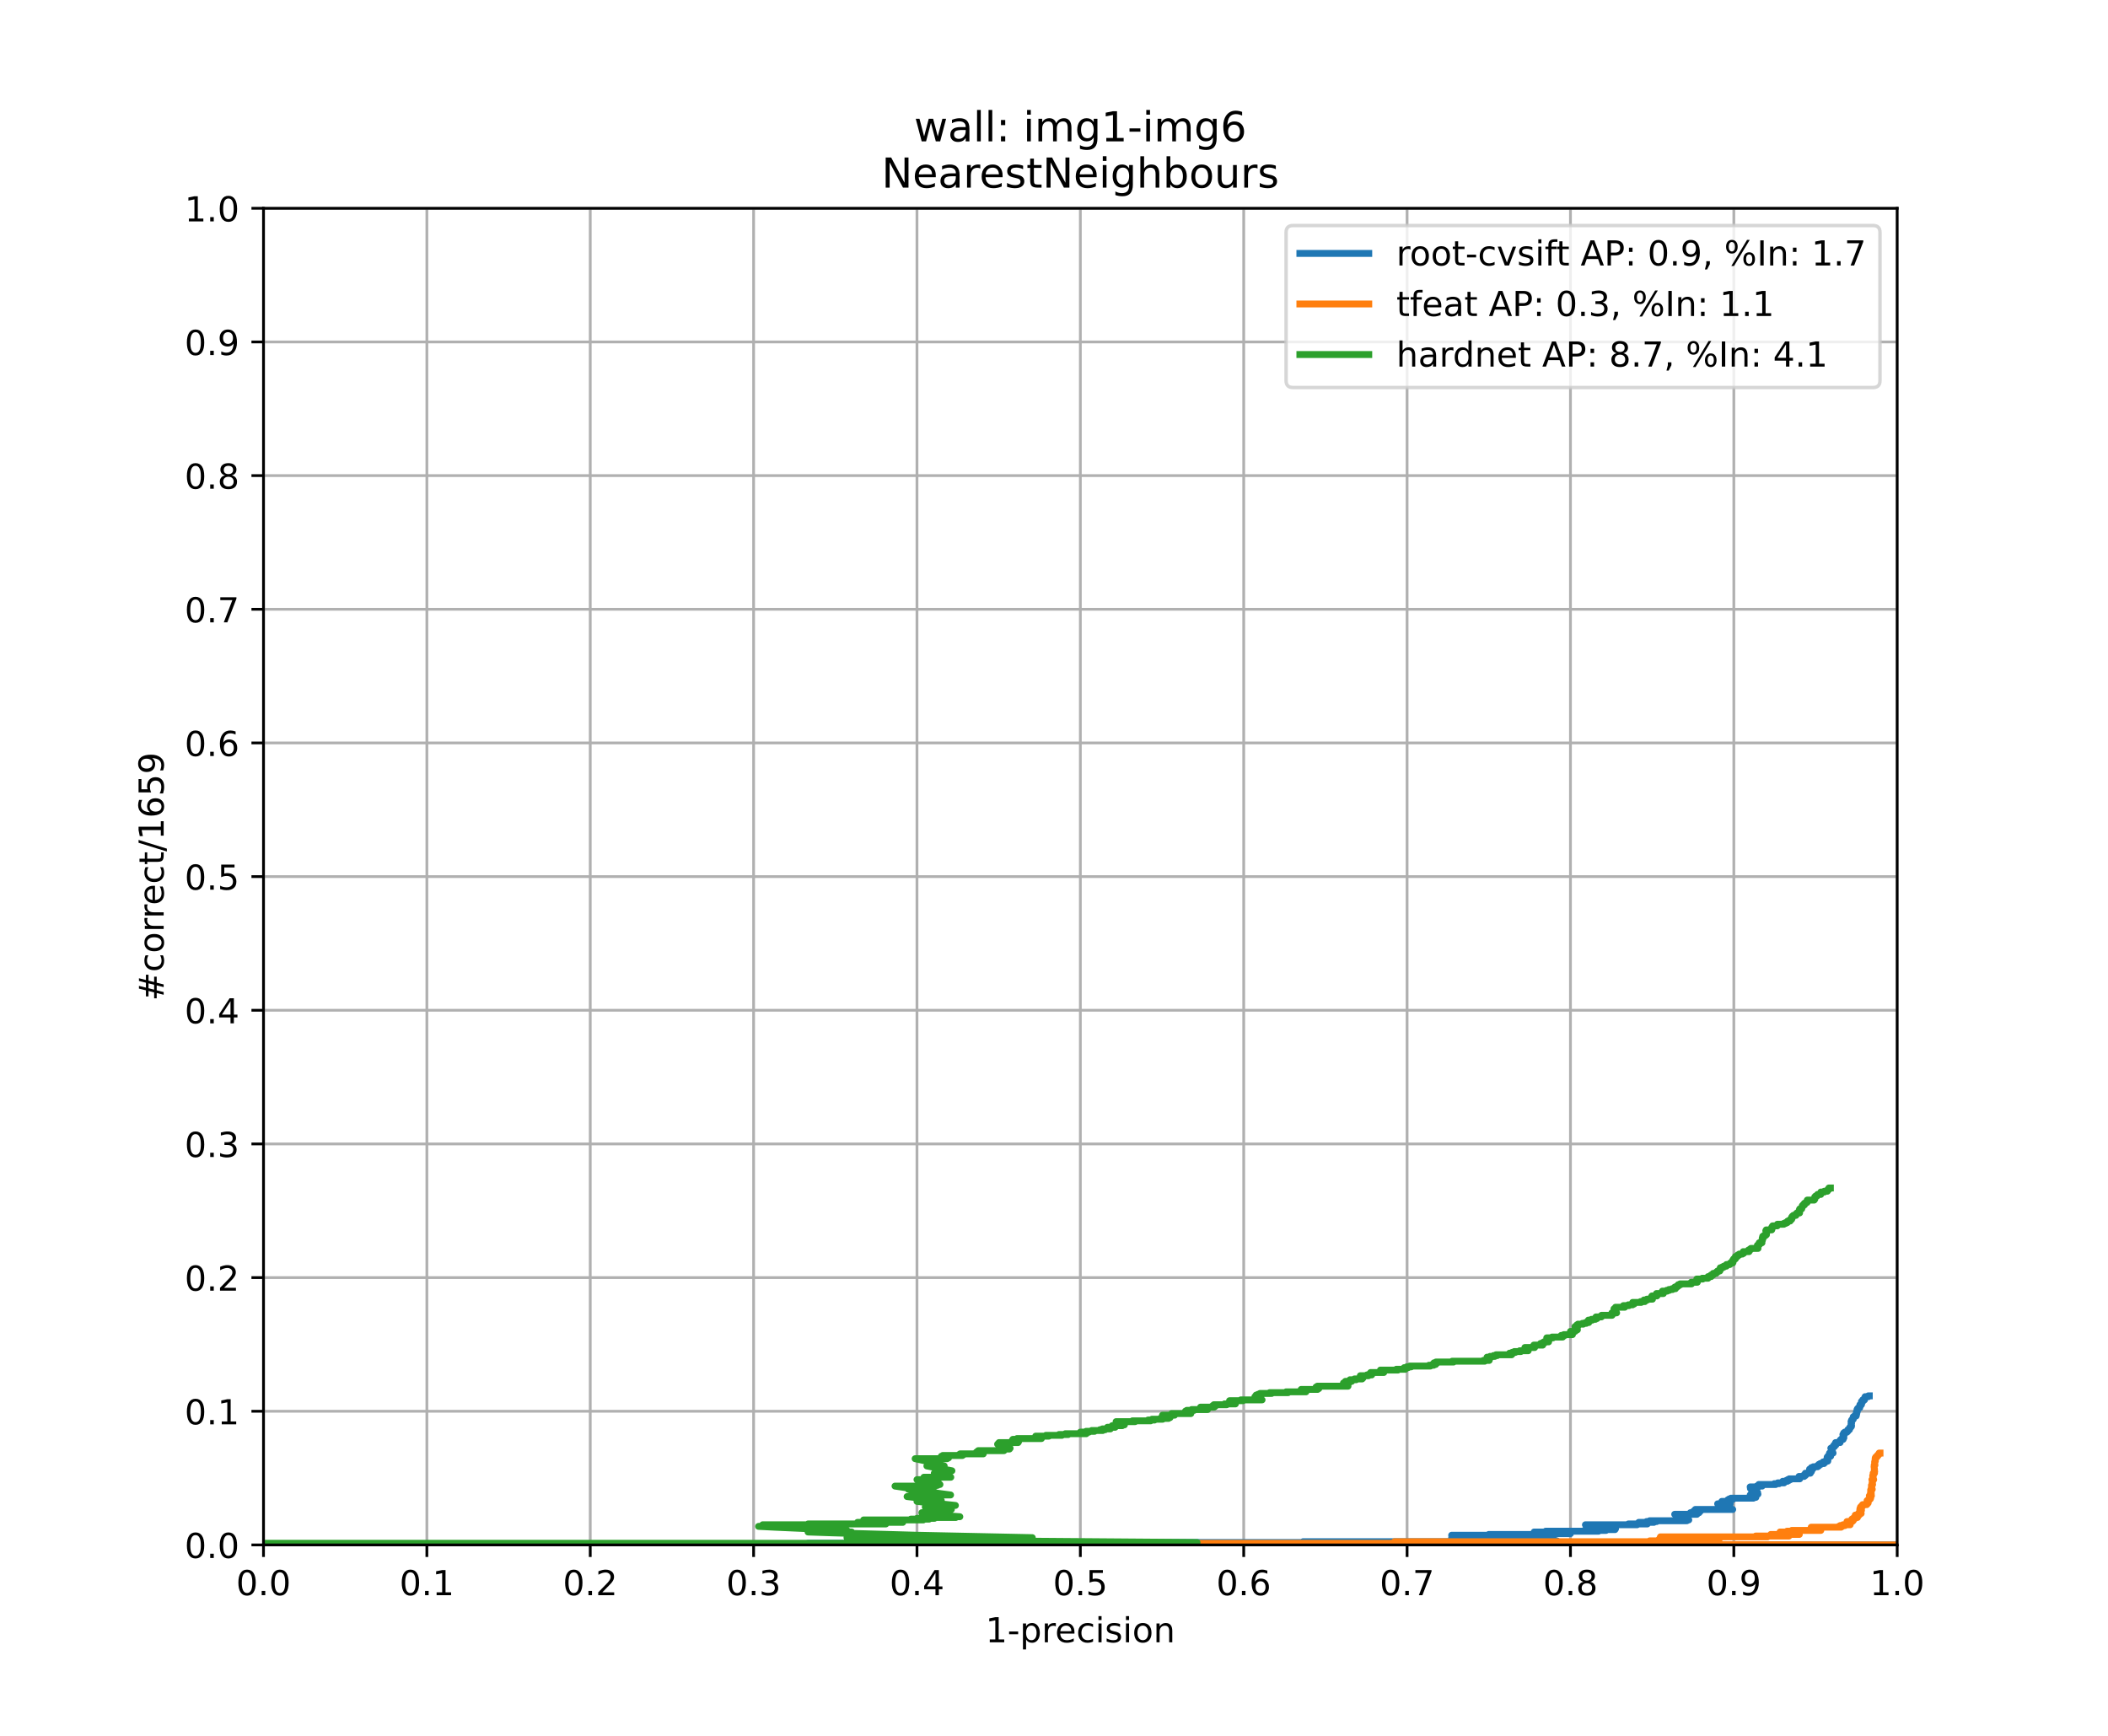 <?xml version="1.0" encoding="utf-8" standalone="no"?>
<!DOCTYPE svg PUBLIC "-//W3C//DTD SVG 1.1//EN"
  "http://www.w3.org/Graphics/SVG/1.1/DTD/svg11.dtd">
<!-- Created with matplotlib (https://matplotlib.org/) -->
<svg height="504pt" version="1.1" viewBox="0 0 612 504" width="612pt" xmlns="http://www.w3.org/2000/svg" xmlns:xlink="http://www.w3.org/1999/xlink">
 <defs>
  <style type="text/css">
*{stroke-linecap:butt;stroke-linejoin:round;}
  </style>
 </defs>
 <g id="figure_1">
  <g id="patch_1">
   <path d="M 0 504 
L 612 504 
L 612 0 
L 0 0 
z
" style="fill:#ffffff;"/>
  </g>
  <g id="axes_1">
   <g id="patch_2">
    <path d="M 76.5 448.56 
L 550.8 448.56 
L 550.8 60.48 
L 76.5 60.48 
z
" style="fill:#ffffff;"/>
   </g>
   <g id="matplotlib.axis_1">
    <g id="xtick_1">
     <g id="line2d_1">
      <path clip-path="url(#p0645ffac36)" d="M 76.5 448.56 
L 76.5 60.48 
" style="fill:none;stroke:#b0b0b0;stroke-linecap:square;stroke-width:0.8;"/>
     </g>
     <g id="line2d_2">
      <defs>
       <path d="M 0 0 
L 0 3.5 
" id="mdd8b81e495" style="stroke:#000000;stroke-width:0.8;"/>
      </defs>
      <g>
       <use style="stroke:#000000;stroke-width:0.8;" x="76.5" xlink:href="#mdd8b81e495" y="448.56"/>
      </g>
     </g>
     <g id="text_1">
      <!-- 0.0 -->
      <defs>
       <path d="M 31.781 66.406 
Q 24.172 66.406 20.328 58.906 
Q 16.5 51.422 16.5 36.375 
Q 16.5 21.391 20.328 13.891 
Q 24.172 6.391 31.781 6.391 
Q 39.453 6.391 43.281 13.891 
Q 47.125 21.391 47.125 36.375 
Q 47.125 51.422 43.281 58.906 
Q 39.453 66.406 31.781 66.406 
z
M 31.781 74.219 
Q 44.047 74.219 50.516 64.516 
Q 56.984 54.828 56.984 36.375 
Q 56.984 17.969 50.516 8.266 
Q 44.047 -1.422 31.781 -1.422 
Q 19.531 -1.422 13.062 8.266 
Q 6.594 17.969 6.594 36.375 
Q 6.594 54.828 13.062 64.516 
Q 19.531 74.219 31.781 74.219 
z
" id="DejaVuSans-48"/>
       <path d="M 10.688 12.406 
L 21 12.406 
L 21 0 
L 10.688 0 
z
" id="DejaVuSans-46"/>
      </defs>
      <g transform="translate(68.548 463.158)scale(0.1 -0.1)">
       <use xlink:href="#DejaVuSans-48"/>
       <use x="63.623" xlink:href="#DejaVuSans-46"/>
       <use x="95.41" xlink:href="#DejaVuSans-48"/>
      </g>
     </g>
    </g>
    <g id="xtick_2">
     <g id="line2d_3">
      <path clip-path="url(#p0645ffac36)" d="M 123.93 448.56 
L 123.93 60.48 
" style="fill:none;stroke:#b0b0b0;stroke-linecap:square;stroke-width:0.8;"/>
     </g>
     <g id="line2d_4">
      <g>
       <use style="stroke:#000000;stroke-width:0.8;" x="123.93" xlink:href="#mdd8b81e495" y="448.56"/>
      </g>
     </g>
     <g id="text_2">
      <!-- 0.1 -->
      <defs>
       <path d="M 12.406 8.297 
L 28.516 8.297 
L 28.516 63.922 
L 10.984 60.406 
L 10.984 69.391 
L 28.422 72.906 
L 38.281 72.906 
L 38.281 8.297 
L 54.391 8.297 
L 54.391 0 
L 12.406 0 
z
" id="DejaVuSans-49"/>
      </defs>
      <g transform="translate(115.978 463.158)scale(0.1 -0.1)">
       <use xlink:href="#DejaVuSans-48"/>
       <use x="63.623" xlink:href="#DejaVuSans-46"/>
       <use x="95.41" xlink:href="#DejaVuSans-49"/>
      </g>
     </g>
    </g>
    <g id="xtick_3">
     <g id="line2d_5">
      <path clip-path="url(#p0645ffac36)" d="M 171.36 448.56 
L 171.36 60.48 
" style="fill:none;stroke:#b0b0b0;stroke-linecap:square;stroke-width:0.8;"/>
     </g>
     <g id="line2d_6">
      <g>
       <use style="stroke:#000000;stroke-width:0.8;" x="171.36" xlink:href="#mdd8b81e495" y="448.56"/>
      </g>
     </g>
     <g id="text_3">
      <!-- 0.2 -->
      <defs>
       <path d="M 19.188 8.297 
L 53.609 8.297 
L 53.609 0 
L 7.328 0 
L 7.328 8.297 
Q 12.938 14.109 22.625 23.891 
Q 32.328 33.688 34.812 36.531 
Q 39.547 41.844 41.422 45.531 
Q 43.312 49.219 43.312 52.781 
Q 43.312 58.594 39.234 62.25 
Q 35.156 65.922 28.609 65.922 
Q 23.969 65.922 18.812 64.312 
Q 13.672 62.703 7.812 59.422 
L 7.812 69.391 
Q 13.766 71.781 18.938 73 
Q 24.125 74.219 28.422 74.219 
Q 39.75 74.219 46.484 68.547 
Q 53.219 62.891 53.219 53.422 
Q 53.219 48.922 51.531 44.891 
Q 49.859 40.875 45.406 35.406 
Q 44.188 33.984 37.641 27.219 
Q 31.109 20.453 19.188 8.297 
z
" id="DejaVuSans-50"/>
      </defs>
      <g transform="translate(163.408 463.158)scale(0.1 -0.1)">
       <use xlink:href="#DejaVuSans-48"/>
       <use x="63.623" xlink:href="#DejaVuSans-46"/>
       <use x="95.41" xlink:href="#DejaVuSans-50"/>
      </g>
     </g>
    </g>
    <g id="xtick_4">
     <g id="line2d_7">
      <path clip-path="url(#p0645ffac36)" d="M 218.79 448.56 
L 218.79 60.48 
" style="fill:none;stroke:#b0b0b0;stroke-linecap:square;stroke-width:0.8;"/>
     </g>
     <g id="line2d_8">
      <g>
       <use style="stroke:#000000;stroke-width:0.8;" x="218.79" xlink:href="#mdd8b81e495" y="448.56"/>
      </g>
     </g>
     <g id="text_4">
      <!-- 0.3 -->
      <defs>
       <path d="M 40.578 39.312 
Q 47.656 37.797 51.625 33 
Q 55.609 28.219 55.609 21.188 
Q 55.609 10.406 48.188 4.484 
Q 40.766 -1.422 27.094 -1.422 
Q 22.516 -1.422 17.656 -0.516 
Q 12.797 0.391 7.625 2.203 
L 7.625 11.719 
Q 11.719 9.328 16.594 8.109 
Q 21.484 6.891 26.812 6.891 
Q 36.078 6.891 40.938 10.547 
Q 45.797 14.203 45.797 21.188 
Q 45.797 27.641 41.281 31.266 
Q 36.766 34.906 28.719 34.906 
L 20.219 34.906 
L 20.219 43.016 
L 29.109 43.016 
Q 36.375 43.016 40.234 45.922 
Q 44.094 48.828 44.094 54.297 
Q 44.094 59.906 40.109 62.906 
Q 36.141 65.922 28.719 65.922 
Q 24.656 65.922 20.016 65.031 
Q 15.375 64.156 9.812 62.312 
L 9.812 71.094 
Q 15.438 72.656 20.344 73.438 
Q 25.25 74.219 29.594 74.219 
Q 40.828 74.219 47.359 69.109 
Q 53.906 64.016 53.906 55.328 
Q 53.906 49.266 50.438 45.094 
Q 46.969 40.922 40.578 39.312 
z
" id="DejaVuSans-51"/>
      </defs>
      <g transform="translate(210.838 463.158)scale(0.1 -0.1)">
       <use xlink:href="#DejaVuSans-48"/>
       <use x="63.623" xlink:href="#DejaVuSans-46"/>
       <use x="95.41" xlink:href="#DejaVuSans-51"/>
      </g>
     </g>
    </g>
    <g id="xtick_5">
     <g id="line2d_9">
      <path clip-path="url(#p0645ffac36)" d="M 266.22 448.56 
L 266.22 60.48 
" style="fill:none;stroke:#b0b0b0;stroke-linecap:square;stroke-width:0.8;"/>
     </g>
     <g id="line2d_10">
      <g>
       <use style="stroke:#000000;stroke-width:0.8;" x="266.22" xlink:href="#mdd8b81e495" y="448.56"/>
      </g>
     </g>
     <g id="text_5">
      <!-- 0.4 -->
      <defs>
       <path d="M 37.797 64.312 
L 12.891 25.391 
L 37.797 25.391 
z
M 35.203 72.906 
L 47.609 72.906 
L 47.609 25.391 
L 58.016 25.391 
L 58.016 17.188 
L 47.609 17.188 
L 47.609 0 
L 37.797 0 
L 37.797 17.188 
L 4.891 17.188 
L 4.891 26.703 
z
" id="DejaVuSans-52"/>
      </defs>
      <g transform="translate(258.268 463.158)scale(0.1 -0.1)">
       <use xlink:href="#DejaVuSans-48"/>
       <use x="63.623" xlink:href="#DejaVuSans-46"/>
       <use x="95.41" xlink:href="#DejaVuSans-52"/>
      </g>
     </g>
    </g>
    <g id="xtick_6">
     <g id="line2d_11">
      <path clip-path="url(#p0645ffac36)" d="M 313.65 448.56 
L 313.65 60.48 
" style="fill:none;stroke:#b0b0b0;stroke-linecap:square;stroke-width:0.8;"/>
     </g>
     <g id="line2d_12">
      <g>
       <use style="stroke:#000000;stroke-width:0.8;" x="313.65" xlink:href="#mdd8b81e495" y="448.56"/>
      </g>
     </g>
     <g id="text_6">
      <!-- 0.5 -->
      <defs>
       <path d="M 10.797 72.906 
L 49.516 72.906 
L 49.516 64.594 
L 19.828 64.594 
L 19.828 46.734 
Q 21.969 47.469 24.109 47.828 
Q 26.266 48.188 28.422 48.188 
Q 40.625 48.188 47.75 41.5 
Q 54.891 34.812 54.891 23.391 
Q 54.891 11.625 47.562 5.094 
Q 40.234 -1.422 26.906 -1.422 
Q 22.312 -1.422 17.547 -0.641 
Q 12.797 0.141 7.719 1.703 
L 7.719 11.625 
Q 12.109 9.234 16.797 8.062 
Q 21.484 6.891 26.703 6.891 
Q 35.156 6.891 40.078 11.328 
Q 45.016 15.766 45.016 23.391 
Q 45.016 31 40.078 35.438 
Q 35.156 39.891 26.703 39.891 
Q 22.75 39.891 18.812 39.016 
Q 14.891 38.141 10.797 36.281 
z
" id="DejaVuSans-53"/>
      </defs>
      <g transform="translate(305.698 463.158)scale(0.1 -0.1)">
       <use xlink:href="#DejaVuSans-48"/>
       <use x="63.623" xlink:href="#DejaVuSans-46"/>
       <use x="95.41" xlink:href="#DejaVuSans-53"/>
      </g>
     </g>
    </g>
    <g id="xtick_7">
     <g id="line2d_13">
      <path clip-path="url(#p0645ffac36)" d="M 361.08 448.56 
L 361.08 60.48 
" style="fill:none;stroke:#b0b0b0;stroke-linecap:square;stroke-width:0.8;"/>
     </g>
     <g id="line2d_14">
      <g>
       <use style="stroke:#000000;stroke-width:0.8;" x="361.08" xlink:href="#mdd8b81e495" y="448.56"/>
      </g>
     </g>
     <g id="text_7">
      <!-- 0.6 -->
      <defs>
       <path d="M 33.016 40.375 
Q 26.375 40.375 22.484 35.828 
Q 18.609 31.297 18.609 23.391 
Q 18.609 15.531 22.484 10.953 
Q 26.375 6.391 33.016 6.391 
Q 39.656 6.391 43.531 10.953 
Q 47.406 15.531 47.406 23.391 
Q 47.406 31.297 43.531 35.828 
Q 39.656 40.375 33.016 40.375 
z
M 52.594 71.297 
L 52.594 62.312 
Q 48.875 64.062 45.094 64.984 
Q 41.312 65.922 37.594 65.922 
Q 27.828 65.922 22.672 59.328 
Q 17.531 52.734 16.797 39.406 
Q 19.672 43.656 24.016 45.922 
Q 28.375 48.188 33.594 48.188 
Q 44.578 48.188 50.953 41.516 
Q 57.328 34.859 57.328 23.391 
Q 57.328 12.156 50.688 5.359 
Q 44.047 -1.422 33.016 -1.422 
Q 20.359 -1.422 13.672 8.266 
Q 6.984 17.969 6.984 36.375 
Q 6.984 53.656 15.188 63.938 
Q 23.391 74.219 37.203 74.219 
Q 40.922 74.219 44.703 73.484 
Q 48.484 72.75 52.594 71.297 
z
" id="DejaVuSans-54"/>
      </defs>
      <g transform="translate(353.128 463.158)scale(0.1 -0.1)">
       <use xlink:href="#DejaVuSans-48"/>
       <use x="63.623" xlink:href="#DejaVuSans-46"/>
       <use x="95.41" xlink:href="#DejaVuSans-54"/>
      </g>
     </g>
    </g>
    <g id="xtick_8">
     <g id="line2d_15">
      <path clip-path="url(#p0645ffac36)" d="M 408.51 448.56 
L 408.51 60.48 
" style="fill:none;stroke:#b0b0b0;stroke-linecap:square;stroke-width:0.8;"/>
     </g>
     <g id="line2d_16">
      <g>
       <use style="stroke:#000000;stroke-width:0.8;" x="408.51" xlink:href="#mdd8b81e495" y="448.56"/>
      </g>
     </g>
     <g id="text_8">
      <!-- 0.7 -->
      <defs>
       <path d="M 8.203 72.906 
L 55.078 72.906 
L 55.078 68.703 
L 28.609 0 
L 18.312 0 
L 43.219 64.594 
L 8.203 64.594 
z
" id="DejaVuSans-55"/>
      </defs>
      <g transform="translate(400.558 463.158)scale(0.1 -0.1)">
       <use xlink:href="#DejaVuSans-48"/>
       <use x="63.623" xlink:href="#DejaVuSans-46"/>
       <use x="95.41" xlink:href="#DejaVuSans-55"/>
      </g>
     </g>
    </g>
    <g id="xtick_9">
     <g id="line2d_17">
      <path clip-path="url(#p0645ffac36)" d="M 455.94 448.56 
L 455.94 60.48 
" style="fill:none;stroke:#b0b0b0;stroke-linecap:square;stroke-width:0.8;"/>
     </g>
     <g id="line2d_18">
      <g>
       <use style="stroke:#000000;stroke-width:0.8;" x="455.94" xlink:href="#mdd8b81e495" y="448.56"/>
      </g>
     </g>
     <g id="text_9">
      <!-- 0.8 -->
      <defs>
       <path d="M 31.781 34.625 
Q 24.75 34.625 20.719 30.859 
Q 16.703 27.094 16.703 20.516 
Q 16.703 13.922 20.719 10.156 
Q 24.75 6.391 31.781 6.391 
Q 38.812 6.391 42.859 10.172 
Q 46.922 13.969 46.922 20.516 
Q 46.922 27.094 42.891 30.859 
Q 38.875 34.625 31.781 34.625 
z
M 21.922 38.812 
Q 15.578 40.375 12.031 44.719 
Q 8.5 49.078 8.5 55.328 
Q 8.5 64.062 14.719 69.141 
Q 20.953 74.219 31.781 74.219 
Q 42.672 74.219 48.875 69.141 
Q 55.078 64.062 55.078 55.328 
Q 55.078 49.078 51.531 44.719 
Q 48 40.375 41.703 38.812 
Q 48.828 37.156 52.797 32.312 
Q 56.781 27.484 56.781 20.516 
Q 56.781 9.906 50.312 4.234 
Q 43.844 -1.422 31.781 -1.422 
Q 19.734 -1.422 13.25 4.234 
Q 6.781 9.906 6.781 20.516 
Q 6.781 27.484 10.781 32.312 
Q 14.797 37.156 21.922 38.812 
z
M 18.312 54.391 
Q 18.312 48.734 21.844 45.562 
Q 25.391 42.391 31.781 42.391 
Q 38.141 42.391 41.719 45.562 
Q 45.312 48.734 45.312 54.391 
Q 45.312 60.062 41.719 63.234 
Q 38.141 66.406 31.781 66.406 
Q 25.391 66.406 21.844 63.234 
Q 18.312 60.062 18.312 54.391 
z
" id="DejaVuSans-56"/>
      </defs>
      <g transform="translate(447.988 463.158)scale(0.1 -0.1)">
       <use xlink:href="#DejaVuSans-48"/>
       <use x="63.623" xlink:href="#DejaVuSans-46"/>
       <use x="95.41" xlink:href="#DejaVuSans-56"/>
      </g>
     </g>
    </g>
    <g id="xtick_10">
     <g id="line2d_19">
      <path clip-path="url(#p0645ffac36)" d="M 503.37 448.56 
L 503.37 60.48 
" style="fill:none;stroke:#b0b0b0;stroke-linecap:square;stroke-width:0.8;"/>
     </g>
     <g id="line2d_20">
      <g>
       <use style="stroke:#000000;stroke-width:0.8;" x="503.37" xlink:href="#mdd8b81e495" y="448.56"/>
      </g>
     </g>
     <g id="text_10">
      <!-- 0.9 -->
      <defs>
       <path d="M 10.984 1.516 
L 10.984 10.5 
Q 14.703 8.734 18.5 7.812 
Q 22.312 6.891 25.984 6.891 
Q 35.75 6.891 40.891 13.453 
Q 46.047 20.016 46.781 33.406 
Q 43.953 29.203 39.594 26.953 
Q 35.25 24.703 29.984 24.703 
Q 19.047 24.703 12.672 31.312 
Q 6.297 37.938 6.297 49.422 
Q 6.297 60.641 12.938 67.422 
Q 19.578 74.219 30.609 74.219 
Q 43.266 74.219 49.922 64.516 
Q 56.594 54.828 56.594 36.375 
Q 56.594 19.141 48.406 8.859 
Q 40.234 -1.422 26.422 -1.422 
Q 22.703 -1.422 18.891 -0.688 
Q 15.094 0.047 10.984 1.516 
z
M 30.609 32.422 
Q 37.25 32.422 41.125 36.953 
Q 45.016 41.5 45.016 49.422 
Q 45.016 57.281 41.125 61.844 
Q 37.25 66.406 30.609 66.406 
Q 23.969 66.406 20.094 61.844 
Q 16.219 57.281 16.219 49.422 
Q 16.219 41.5 20.094 36.953 
Q 23.969 32.422 30.609 32.422 
z
" id="DejaVuSans-57"/>
      </defs>
      <g transform="translate(495.418 463.158)scale(0.1 -0.1)">
       <use xlink:href="#DejaVuSans-48"/>
       <use x="63.623" xlink:href="#DejaVuSans-46"/>
       <use x="95.41" xlink:href="#DejaVuSans-57"/>
      </g>
     </g>
    </g>
    <g id="xtick_11">
     <g id="line2d_21">
      <path clip-path="url(#p0645ffac36)" d="M 550.8 448.56 
L 550.8 60.48 
" style="fill:none;stroke:#b0b0b0;stroke-linecap:square;stroke-width:0.8;"/>
     </g>
     <g id="line2d_22">
      <g>
       <use style="stroke:#000000;stroke-width:0.8;" x="550.8" xlink:href="#mdd8b81e495" y="448.56"/>
      </g>
     </g>
     <g id="text_11">
      <!-- 1.0 -->
      <g transform="translate(542.848 463.158)scale(0.1 -0.1)">
       <use xlink:href="#DejaVuSans-49"/>
       <use x="63.623" xlink:href="#DejaVuSans-46"/>
       <use x="95.41" xlink:href="#DejaVuSans-48"/>
      </g>
     </g>
    </g>
    <g id="text_12">
     <!-- 1-precision -->
     <defs>
      <path d="M 4.891 31.391 
L 31.203 31.391 
L 31.203 23.391 
L 4.891 23.391 
z
" id="DejaVuSans-45"/>
      <path d="M 18.109 8.203 
L 18.109 -20.797 
L 9.078 -20.797 
L 9.078 54.688 
L 18.109 54.688 
L 18.109 46.391 
Q 20.953 51.266 25.266 53.625 
Q 29.594 56 35.594 56 
Q 45.562 56 51.781 48.094 
Q 58.016 40.188 58.016 27.297 
Q 58.016 14.406 51.781 6.484 
Q 45.562 -1.422 35.594 -1.422 
Q 29.594 -1.422 25.266 0.953 
Q 20.953 3.328 18.109 8.203 
z
M 48.688 27.297 
Q 48.688 37.203 44.609 42.844 
Q 40.531 48.484 33.406 48.484 
Q 26.266 48.484 22.188 42.844 
Q 18.109 37.203 18.109 27.297 
Q 18.109 17.391 22.188 11.75 
Q 26.266 6.109 33.406 6.109 
Q 40.531 6.109 44.609 11.75 
Q 48.688 17.391 48.688 27.297 
z
" id="DejaVuSans-112"/>
      <path d="M 41.109 46.297 
Q 39.594 47.172 37.812 47.578 
Q 36.031 48 33.891 48 
Q 26.266 48 22.188 43.047 
Q 18.109 38.094 18.109 28.812 
L 18.109 0 
L 9.078 0 
L 9.078 54.688 
L 18.109 54.688 
L 18.109 46.188 
Q 20.953 51.172 25.484 53.578 
Q 30.031 56 36.531 56 
Q 37.453 56 38.578 55.875 
Q 39.703 55.766 41.062 55.516 
z
" id="DejaVuSans-114"/>
      <path d="M 56.203 29.594 
L 56.203 25.203 
L 14.891 25.203 
Q 15.484 15.922 20.484 11.062 
Q 25.484 6.203 34.422 6.203 
Q 39.594 6.203 44.453 7.469 
Q 49.312 8.734 54.109 11.281 
L 54.109 2.781 
Q 49.266 0.734 44.188 -0.344 
Q 39.109 -1.422 33.891 -1.422 
Q 20.797 -1.422 13.156 6.188 
Q 5.516 13.812 5.516 26.812 
Q 5.516 40.234 12.766 48.109 
Q 20.016 56 32.328 56 
Q 43.359 56 49.781 48.891 
Q 56.203 41.797 56.203 29.594 
z
M 47.219 32.234 
Q 47.125 39.594 43.094 43.984 
Q 39.062 48.391 32.422 48.391 
Q 24.906 48.391 20.391 44.141 
Q 15.875 39.891 15.188 32.172 
z
" id="DejaVuSans-101"/>
      <path d="M 48.781 52.594 
L 48.781 44.188 
Q 44.969 46.297 41.141 47.344 
Q 37.312 48.391 33.406 48.391 
Q 24.656 48.391 19.812 42.844 
Q 14.984 37.312 14.984 27.297 
Q 14.984 17.281 19.812 11.734 
Q 24.656 6.203 33.406 6.203 
Q 37.312 6.203 41.141 7.25 
Q 44.969 8.297 48.781 10.406 
L 48.781 2.094 
Q 45.016 0.344 40.984 -0.531 
Q 36.969 -1.422 32.422 -1.422 
Q 20.062 -1.422 12.781 6.344 
Q 5.516 14.109 5.516 27.297 
Q 5.516 40.672 12.859 48.328 
Q 20.219 56 33.016 56 
Q 37.156 56 41.109 55.141 
Q 45.062 54.297 48.781 52.594 
z
" id="DejaVuSans-99"/>
      <path d="M 9.422 54.688 
L 18.406 54.688 
L 18.406 0 
L 9.422 0 
z
M 9.422 75.984 
L 18.406 75.984 
L 18.406 64.594 
L 9.422 64.594 
z
" id="DejaVuSans-105"/>
      <path d="M 44.281 53.078 
L 44.281 44.578 
Q 40.484 46.531 36.375 47.5 
Q 32.281 48.484 27.875 48.484 
Q 21.188 48.484 17.844 46.438 
Q 14.5 44.391 14.5 40.281 
Q 14.5 37.156 16.891 35.375 
Q 19.281 33.594 26.516 31.984 
L 29.594 31.297 
Q 39.156 29.25 43.188 25.516 
Q 47.219 21.781 47.219 15.094 
Q 47.219 7.469 41.188 3.016 
Q 35.156 -1.422 24.609 -1.422 
Q 20.219 -1.422 15.453 -0.562 
Q 10.688 0.297 5.422 2 
L 5.422 11.281 
Q 10.406 8.688 15.234 7.391 
Q 20.062 6.109 24.812 6.109 
Q 31.156 6.109 34.562 8.281 
Q 37.984 10.453 37.984 14.406 
Q 37.984 18.062 35.516 20.016 
Q 33.062 21.969 24.703 23.781 
L 21.578 24.516 
Q 13.234 26.266 9.516 29.906 
Q 5.812 33.547 5.812 39.891 
Q 5.812 47.609 11.281 51.797 
Q 16.75 56 26.812 56 
Q 31.781 56 36.172 55.266 
Q 40.578 54.547 44.281 53.078 
z
" id="DejaVuSans-115"/>
      <path d="M 30.609 48.391 
Q 23.391 48.391 19.188 42.75 
Q 14.984 37.109 14.984 27.297 
Q 14.984 17.484 19.156 11.844 
Q 23.344 6.203 30.609 6.203 
Q 37.797 6.203 41.984 11.859 
Q 46.188 17.531 46.188 27.297 
Q 46.188 37.016 41.984 42.703 
Q 37.797 48.391 30.609 48.391 
z
M 30.609 56 
Q 42.328 56 49.016 48.375 
Q 55.719 40.766 55.719 27.297 
Q 55.719 13.875 49.016 6.219 
Q 42.328 -1.422 30.609 -1.422 
Q 18.844 -1.422 12.172 6.219 
Q 5.516 13.875 5.516 27.297 
Q 5.516 40.766 12.172 48.375 
Q 18.844 56 30.609 56 
z
" id="DejaVuSans-111"/>
      <path d="M 54.891 33.016 
L 54.891 0 
L 45.906 0 
L 45.906 32.719 
Q 45.906 40.484 42.875 44.328 
Q 39.844 48.188 33.797 48.188 
Q 26.516 48.188 22.312 43.547 
Q 18.109 38.922 18.109 30.906 
L 18.109 0 
L 9.078 0 
L 9.078 54.688 
L 18.109 54.688 
L 18.109 46.188 
Q 21.344 51.125 25.703 53.562 
Q 30.078 56 35.797 56 
Q 45.219 56 50.047 50.172 
Q 54.891 44.344 54.891 33.016 
z
" id="DejaVuSans-110"/>
     </defs>
     <g transform="translate(286.111 476.837)scale(0.1 -0.1)">
      <use xlink:href="#DejaVuSans-49"/>
      <use x="63.623" xlink:href="#DejaVuSans-45"/>
      <use x="99.707" xlink:href="#DejaVuSans-112"/>
      <use x="163.184" xlink:href="#DejaVuSans-114"/>
      <use x="202.047" xlink:href="#DejaVuSans-101"/>
      <use x="263.57" xlink:href="#DejaVuSans-99"/>
      <use x="318.551" xlink:href="#DejaVuSans-105"/>
      <use x="346.334" xlink:href="#DejaVuSans-115"/>
      <use x="398.434" xlink:href="#DejaVuSans-105"/>
      <use x="426.217" xlink:href="#DejaVuSans-111"/>
      <use x="487.398" xlink:href="#DejaVuSans-110"/>
     </g>
    </g>
   </g>
   <g id="matplotlib.axis_2">
    <g id="ytick_1">
     <g id="line2d_23">
      <path clip-path="url(#p0645ffac36)" d="M 76.5 448.56 
L 550.8 448.56 
" style="fill:none;stroke:#b0b0b0;stroke-linecap:square;stroke-width:0.8;"/>
     </g>
     <g id="line2d_24">
      <defs>
       <path d="M 0 0 
L -3.5 0 
" id="m28c86e0ab0" style="stroke:#000000;stroke-width:0.8;"/>
      </defs>
      <g>
       <use style="stroke:#000000;stroke-width:0.8;" x="76.5" xlink:href="#m28c86e0ab0" y="448.56"/>
      </g>
     </g>
     <g id="text_13">
      <!-- 0.0 -->
      <g transform="translate(53.597 452.359)scale(0.1 -0.1)">
       <use xlink:href="#DejaVuSans-48"/>
       <use x="63.623" xlink:href="#DejaVuSans-46"/>
       <use x="95.41" xlink:href="#DejaVuSans-48"/>
      </g>
     </g>
    </g>
    <g id="ytick_2">
     <g id="line2d_25">
      <path clip-path="url(#p0645ffac36)" d="M 76.5 409.752 
L 550.8 409.752 
" style="fill:none;stroke:#b0b0b0;stroke-linecap:square;stroke-width:0.8;"/>
     </g>
     <g id="line2d_26">
      <g>
       <use style="stroke:#000000;stroke-width:0.8;" x="76.5" xlink:href="#m28c86e0ab0" y="409.752"/>
      </g>
     </g>
     <g id="text_14">
      <!-- 0.1 -->
      <g transform="translate(53.597 413.551)scale(0.1 -0.1)">
       <use xlink:href="#DejaVuSans-48"/>
       <use x="63.623" xlink:href="#DejaVuSans-46"/>
       <use x="95.41" xlink:href="#DejaVuSans-49"/>
      </g>
     </g>
    </g>
    <g id="ytick_3">
     <g id="line2d_27">
      <path clip-path="url(#p0645ffac36)" d="M 76.5 370.944 
L 550.8 370.944 
" style="fill:none;stroke:#b0b0b0;stroke-linecap:square;stroke-width:0.8;"/>
     </g>
     <g id="line2d_28">
      <g>
       <use style="stroke:#000000;stroke-width:0.8;" x="76.5" xlink:href="#m28c86e0ab0" y="370.944"/>
      </g>
     </g>
     <g id="text_15">
      <!-- 0.2 -->
      <g transform="translate(53.597 374.743)scale(0.1 -0.1)">
       <use xlink:href="#DejaVuSans-48"/>
       <use x="63.623" xlink:href="#DejaVuSans-46"/>
       <use x="95.41" xlink:href="#DejaVuSans-50"/>
      </g>
     </g>
    </g>
    <g id="ytick_4">
     <g id="line2d_29">
      <path clip-path="url(#p0645ffac36)" d="M 76.5 332.136 
L 550.8 332.136 
" style="fill:none;stroke:#b0b0b0;stroke-linecap:square;stroke-width:0.8;"/>
     </g>
     <g id="line2d_30">
      <g>
       <use style="stroke:#000000;stroke-width:0.8;" x="76.5" xlink:href="#m28c86e0ab0" y="332.136"/>
      </g>
     </g>
     <g id="text_16">
      <!-- 0.3 -->
      <g transform="translate(53.597 335.935)scale(0.1 -0.1)">
       <use xlink:href="#DejaVuSans-48"/>
       <use x="63.623" xlink:href="#DejaVuSans-46"/>
       <use x="95.41" xlink:href="#DejaVuSans-51"/>
      </g>
     </g>
    </g>
    <g id="ytick_5">
     <g id="line2d_31">
      <path clip-path="url(#p0645ffac36)" d="M 76.5 293.328 
L 550.8 293.328 
" style="fill:none;stroke:#b0b0b0;stroke-linecap:square;stroke-width:0.8;"/>
     </g>
     <g id="line2d_32">
      <g>
       <use style="stroke:#000000;stroke-width:0.8;" x="76.5" xlink:href="#m28c86e0ab0" y="293.328"/>
      </g>
     </g>
     <g id="text_17">
      <!-- 0.4 -->
      <g transform="translate(53.597 297.127)scale(0.1 -0.1)">
       <use xlink:href="#DejaVuSans-48"/>
       <use x="63.623" xlink:href="#DejaVuSans-46"/>
       <use x="95.41" xlink:href="#DejaVuSans-52"/>
      </g>
     </g>
    </g>
    <g id="ytick_6">
     <g id="line2d_33">
      <path clip-path="url(#p0645ffac36)" d="M 76.5 254.52 
L 550.8 254.52 
" style="fill:none;stroke:#b0b0b0;stroke-linecap:square;stroke-width:0.8;"/>
     </g>
     <g id="line2d_34">
      <g>
       <use style="stroke:#000000;stroke-width:0.8;" x="76.5" xlink:href="#m28c86e0ab0" y="254.52"/>
      </g>
     </g>
     <g id="text_18">
      <!-- 0.5 -->
      <g transform="translate(53.597 258.319)scale(0.1 -0.1)">
       <use xlink:href="#DejaVuSans-48"/>
       <use x="63.623" xlink:href="#DejaVuSans-46"/>
       <use x="95.41" xlink:href="#DejaVuSans-53"/>
      </g>
     </g>
    </g>
    <g id="ytick_7">
     <g id="line2d_35">
      <path clip-path="url(#p0645ffac36)" d="M 76.5 215.712 
L 550.8 215.712 
" style="fill:none;stroke:#b0b0b0;stroke-linecap:square;stroke-width:0.8;"/>
     </g>
     <g id="line2d_36">
      <g>
       <use style="stroke:#000000;stroke-width:0.8;" x="76.5" xlink:href="#m28c86e0ab0" y="215.712"/>
      </g>
     </g>
     <g id="text_19">
      <!-- 0.6 -->
      <g transform="translate(53.597 219.511)scale(0.1 -0.1)">
       <use xlink:href="#DejaVuSans-48"/>
       <use x="63.623" xlink:href="#DejaVuSans-46"/>
       <use x="95.41" xlink:href="#DejaVuSans-54"/>
      </g>
     </g>
    </g>
    <g id="ytick_8">
     <g id="line2d_37">
      <path clip-path="url(#p0645ffac36)" d="M 76.5 176.904 
L 550.8 176.904 
" style="fill:none;stroke:#b0b0b0;stroke-linecap:square;stroke-width:0.8;"/>
     </g>
     <g id="line2d_38">
      <g>
       <use style="stroke:#000000;stroke-width:0.8;" x="76.5" xlink:href="#m28c86e0ab0" y="176.904"/>
      </g>
     </g>
     <g id="text_20">
      <!-- 0.7 -->
      <g transform="translate(53.597 180.703)scale(0.1 -0.1)">
       <use xlink:href="#DejaVuSans-48"/>
       <use x="63.623" xlink:href="#DejaVuSans-46"/>
       <use x="95.41" xlink:href="#DejaVuSans-55"/>
      </g>
     </g>
    </g>
    <g id="ytick_9">
     <g id="line2d_39">
      <path clip-path="url(#p0645ffac36)" d="M 76.5 138.096 
L 550.8 138.096 
" style="fill:none;stroke:#b0b0b0;stroke-linecap:square;stroke-width:0.8;"/>
     </g>
     <g id="line2d_40">
      <g>
       <use style="stroke:#000000;stroke-width:0.8;" x="76.5" xlink:href="#m28c86e0ab0" y="138.096"/>
      </g>
     </g>
     <g id="text_21">
      <!-- 0.8 -->
      <g transform="translate(53.597 141.895)scale(0.1 -0.1)">
       <use xlink:href="#DejaVuSans-48"/>
       <use x="63.623" xlink:href="#DejaVuSans-46"/>
       <use x="95.41" xlink:href="#DejaVuSans-56"/>
      </g>
     </g>
    </g>
    <g id="ytick_10">
     <g id="line2d_41">
      <path clip-path="url(#p0645ffac36)" d="M 76.5 99.288 
L 550.8 99.288 
" style="fill:none;stroke:#b0b0b0;stroke-linecap:square;stroke-width:0.8;"/>
     </g>
     <g id="line2d_42">
      <g>
       <use style="stroke:#000000;stroke-width:0.8;" x="76.5" xlink:href="#m28c86e0ab0" y="99.288"/>
      </g>
     </g>
     <g id="text_22">
      <!-- 0.9 -->
      <g transform="translate(53.597 103.087)scale(0.1 -0.1)">
       <use xlink:href="#DejaVuSans-48"/>
       <use x="63.623" xlink:href="#DejaVuSans-46"/>
       <use x="95.41" xlink:href="#DejaVuSans-57"/>
      </g>
     </g>
    </g>
    <g id="ytick_11">
     <g id="line2d_43">
      <path clip-path="url(#p0645ffac36)" d="M 76.5 60.48 
L 550.8 60.48 
" style="fill:none;stroke:#b0b0b0;stroke-linecap:square;stroke-width:0.8;"/>
     </g>
     <g id="line2d_44">
      <g>
       <use style="stroke:#000000;stroke-width:0.8;" x="76.5" xlink:href="#m28c86e0ab0" y="60.48"/>
      </g>
     </g>
     <g id="text_23">
      <!-- 1.0 -->
      <g transform="translate(53.597 64.279)scale(0.1 -0.1)">
       <use xlink:href="#DejaVuSans-49"/>
       <use x="63.623" xlink:href="#DejaVuSans-46"/>
       <use x="95.41" xlink:href="#DejaVuSans-48"/>
      </g>
     </g>
    </g>
    <g id="text_24">
     <!-- #correct/1659 -->
     <defs>
      <path d="M 51.125 44 
L 36.922 44 
L 32.812 27.688 
L 47.125 27.688 
z
M 43.797 71.781 
L 38.719 51.516 
L 52.984 51.516 
L 58.109 71.781 
L 65.922 71.781 
L 60.891 51.516 
L 76.125 51.516 
L 76.125 44 
L 58.984 44 
L 54.984 27.688 
L 70.516 27.688 
L 70.516 20.219 
L 53.078 20.219 
L 48 0 
L 40.188 0 
L 45.219 20.219 
L 30.906 20.219 
L 25.875 0 
L 18.016 0 
L 23.094 20.219 
L 7.719 20.219 
L 7.719 27.688 
L 24.906 27.688 
L 29 44 
L 13.281 44 
L 13.281 51.516 
L 30.906 51.516 
L 35.891 71.781 
z
" id="DejaVuSans-35"/>
      <path d="M 18.312 70.219 
L 18.312 54.688 
L 36.812 54.688 
L 36.812 47.703 
L 18.312 47.703 
L 18.312 18.016 
Q 18.312 11.328 20.141 9.422 
Q 21.969 7.516 27.594 7.516 
L 36.812 7.516 
L 36.812 0 
L 27.594 0 
Q 17.188 0 13.234 3.875 
Q 9.281 7.766 9.281 18.016 
L 9.281 47.703 
L 2.688 47.703 
L 2.688 54.688 
L 9.281 54.688 
L 9.281 70.219 
z
" id="DejaVuSans-116"/>
      <path d="M 25.391 72.906 
L 33.688 72.906 
L 8.297 -9.281 
L 0 -9.281 
z
" id="DejaVuSans-47"/>
     </defs>
     <g transform="translate(47.517 290.625)rotate(-90)scale(0.1 -0.1)">
      <use xlink:href="#DejaVuSans-35"/>
      <use x="83.789" xlink:href="#DejaVuSans-99"/>
      <use x="138.77" xlink:href="#DejaVuSans-111"/>
      <use x="199.951" xlink:href="#DejaVuSans-114"/>
      <use x="239.314" xlink:href="#DejaVuSans-114"/>
      <use x="278.178" xlink:href="#DejaVuSans-101"/>
      <use x="339.701" xlink:href="#DejaVuSans-99"/>
      <use x="394.682" xlink:href="#DejaVuSans-116"/>
      <use x="433.891" xlink:href="#DejaVuSans-47"/>
      <use x="467.582" xlink:href="#DejaVuSans-49"/>
      <use x="531.205" xlink:href="#DejaVuSans-54"/>
      <use x="594.828" xlink:href="#DejaVuSans-53"/>
      <use x="658.451" xlink:href="#DejaVuSans-57"/>
     </g>
    </g>
   </g>
   <g id="line2d_45">
    <path clip-path="url(#p0645ffac36)" d="M 550.8 448.56 
L 313.65 448.326 
L 234.6 448.092 
L 361.08 448.092 
L 313.65 447.858 
L 408.51 447.858 
L 378.327 447.624 
L 450.947 447.624 
L 432.225 447.39 
L 437.871 447.39 
L 451.988 447.39 
L 427.833 446.923 
L 443.7 446.923 
L 421.445 446.455 
L 425.25 446.455 
L 444.082 446.455 
L 421.445 445.753 
L 439.2 445.753 
L 432.225 445.519 
L 434.462 445.519 
L 451.35 445.519 
L 445.4 445.285 
L 447.047 445.285 
L 455.94 445.285 
L 445.4 444.817 
L 446.844 444.817 
L 453.508 444.817 
L 448.735 444.583 
L 450.011 444.583 
L 464.1 444.583 
L 459.977 444.349 
L 461.869 444.349 
L 466.271 444.349 
L 462.45 444.115 
L 464.149 444.115 
L 468.875 444.115 
L 465.341 443.882 
L 466.853 443.882 
L 469.024 443.882 
L 463.114 443.414 
L 463.845 443.414 
L 467.986 443.414 
L 463.237 442.946 
L 460.285 442.712 
L 461.646 442.712 
L 475.275 442.712 
L 472.751 442.478 
L 473.726 442.478 
L 478.26 442.478 
L 475.911 442.244 
L 476.776 442.244 
L 478.038 442.244 
L 475.769 442.01 
L 476.608 442.01 
L 480.16 442.01 
L 478.024 441.776 
L 478.786 441.776 
L 480.979 441.776 
L 478.936 441.542 
L 479.655 441.542 
L 489.731 441.542 
L 487.965 441.308 
L 488.761 441.308 
L 490.293 441.308 
L 488.597 441.074 
L 489.352 441.074 
L 489.846 441.074 
L 487.06 440.607 
L 487.311 440.607 
L 488.537 440.607 
L 486.952 440.373 
L 487.68 440.373 
L 489.769 440.373 
L 488.255 440.139 
L 488.935 440.139 
L 489.158 440.139 
L 486.2 439.671 
L 486.887 439.671 
L 492.66 439.671 
L 491.322 439.437 
L 491.89 439.437 
L 492.077 439.437 
L 490.762 439.203 
L 491.327 439.203 
L 493.309 439.203 
L 492.05 438.969 
L 492.578 438.969 
L 492.924 438.969 
L 491.688 438.735 
L 492.21 438.735 
L 493.721 438.735 
L 492.529 438.501 
L 493.024 438.501 
L 493.35 438.501 
L 492.179 438.267 
L 492.669 438.267 
L 503.044 438.267 
L 501.438 437.799 
L 501.55 437.799 
L 502.424 437.799 
L 501.481 437.566 
L 501.914 437.566 
L 502.021 437.566 
L 498.668 436.63 
L 502.324 436.63 
L 499.881 435.928 
L 500.183 435.928 
L 502.475 435.928 
L 501.673 435.694 
L 502.04 435.694 
L 502.402 435.694 
L 501.613 435.46 
L 501.975 435.46 
L 502.77 435.46 
L 502 435.226 
L 502.35 435.226 
L 503.287 435.226 
L 502.538 434.992 
L 502.874 434.992 
L 509.056 434.992 
L 508.4 434.758 
L 508.719 434.758 
L 509.768 434.758 
L 508.12 434.057 
L 508.182 434.057 
L 508.91 434.057 
L 508.295 433.823 
L 508.595 433.823 
L 510.366 433.823 
L 509.418 433.355 
L 509.474 433.355 
L 510.288 433.355 
L 508.859 432.653 
L 509.291 432.653 
L 508.18 432.185 
L 508.452 432.185 
L 509.09 432.185 
L 508.113 431.717 
L 508.272 431.717 
L 510.529 431.717 
L 510.018 431.484 
L 510.257 431.484 
L 511.588 431.484 
L 510.605 431.016 
L 510.831 431.016 
L 515.545 431.016 
L 515.11 430.782 
L 515.321 430.782 
L 516.535 430.782 
L 516.117 430.548 
L 516.314 430.548 
L 517.957 430.548 
L 517.561 430.314 
L 517.768 430.314 
L 517.974 430.314 
L 517.582 430.08 
L 517.787 430.08 
L 518.938 430.08 
L 518.562 429.846 
L 518.753 429.846 
L 519.363 429.846 
L 518.997 429.612 
L 519.18 429.612 
L 519.817 429.612 
L 519.46 429.378 
L 519.661 429.378 
L 522.514 429.378 
L 522.19 429.144 
L 522.376 429.144 
L 522.58 429.144 
L 522.26 428.91 
L 522.443 428.91 
L 522.604 428.91 
L 522.288 428.676 
L 522.469 428.676 
L 523.797 428.676 
L 523.498 428.443 
L 523.661 428.443 
L 524.105 428.443 
L 523.812 428.209 
L 523.988 428.209 
L 524.332 428.209 
L 524.045 427.975 
L 524.215 427.975 
L 524.417 427.975 
L 524.134 427.741 
L 524.301 427.741 
L 525.583 427.741 
L 525.215 427.273 
L 525.894 427.273 
L 525.635 427.039 
L 525.794 427.039 
L 525.851 427.039 
L 525.352 426.571 
L 525.497 426.571 
L 526.276 426.571 
L 525.878 426.103 
L 525.932 426.103 
L 526.683 426.103 
L 526.445 425.869 
L 526.598 425.869 
L 527.704 425.869 
L 527.478 425.635 
L 527.629 425.635 
L 528.026 425.635 
L 527.805 425.402 
L 527.951 425.402 
L 528.258 425.402 
L 528.041 425.168 
L 528.182 425.168 
L 528.667 425.168 
L 528.457 424.934 
L 528.602 424.934 
L 529.566 424.934 
L 529.288 424.466 
L 529.307 424.466 
L 530.091 424.466 
L 529.899 424.232 
L 530.039 424.232 
L 530.65 424.232 
L 530.465 423.998 
L 530.605 423.998 
L 530.686 423.998 
L 530.402 423.53 
L 530.459 423.53 
L 530.709 423.53 
L 530.47 423.062 
L 530.486 423.062 
L 530.824 423.062 
L 530.648 422.828 
L 530.78 422.828 
L 531.477 422.828 
L 531.081 422.127 
L 531.103 422.127 
L 531.311 422.127 
L 531.145 421.893 
L 531.28 421.893 
L 532.181 421.893 
L 531.964 421.425 
L 531.997 421.425 
L 532.016 421.425 
L 531.526 420.489 
L 532.084 420.489 
L 531.934 420.255 
L 532.063 420.255 
L 532.263 420.255 
L 532.116 420.021 
L 532.242 420.021 
L 532.592 420.021 
L 532.449 419.787 
L 532.575 419.787 
L 532.598 419.787 
L 532.455 419.553 
L 532.58 419.553 
L 532.999 419.553 
L 532.832 419.086 
L 532.848 419.086 
L 533.04 419.086 
L 532.905 418.852 
L 533.031 418.852 
L 534.224 418.852 
L 534.098 418.618 
L 534.222 418.618 
L 534.249 418.618 
L 534.124 418.384 
L 534.246 418.384 
L 534.344 418.384 
L 534.221 418.15 
L 534.344 418.15 
L 534.587 418.15 
L 534.466 417.916 
L 534.59 417.916 
L 535.106 417.916 
L 534.902 417.448 
L 534.998 417.448 
L 535.32 417.448 
L 535.095 416.98 
L 535.217 416.98 
L 535.251 416.98 
L 535.028 416.512 
L 535.15 416.512 
L 535.475 416.512 
L 535.266 416.045 
L 535.378 416.045 
L 535.662 416.045 
L 535.556 415.811 
L 535.678 415.811 
L 536.254 415.811 
L 536.153 415.577 
L 536.274 415.577 
L 536.48 415.577 
L 536.381 415.343 
L 536.501 415.343 
L 536.558 415.343 
L 536.461 415.109 
L 536.581 415.109 
L 536.938 415.109 
L 536.844 414.875 
L 536.963 414.875 
L 537.002 414.875 
L 536.909 414.641 
L 537.026 414.641 
L 537.135 414.641 
L 537.044 414.407 
L 537.163 414.407 
L 537.33 414.407 
L 537.241 414.173 
L 537.358 414.173 
L 537.515 414.173 
L 537.427 413.939 
L 537.545 413.939 
L 537.553 413.939 
L 537.394 413.471 
L 537.497 413.471 
L 537.517 413.471 
L 537.431 413.237 
L 537.547 413.237 
L 537.557 413.237 
L 537.396 412.77 
L 537.504 412.77 
L 537.548 412.77 
L 537.464 412.536 
L 537.58 412.536 
L 537.639 412.536 
L 537.556 412.302 
L 537.672 412.302 
L 537.85 412.302 
L 537.769 412.068 
L 537.885 412.068 
L 538.05 412.068 
L 537.981 411.6 
L 538.007 411.6 
L 538.113 411.6 
L 538.035 411.366 
L 538.151 411.366 
L 538.403 411.366 
L 538.327 411.132 
L 538.442 411.132 
L 538.881 411.132 
L 538.808 410.898 
L 538.924 410.898 
L 538.963 410.898 
L 538.864 410.43 
L 538.935 410.43 
L 539.063 410.43 
L 538.935 409.963 
L 539.037 409.963 
L 539.184 409.963 
L 539.115 409.729 
L 539.23 409.729 
L 539.24 409.729 
L 539.133 409.261 
L 539.22 409.261 
L 539.31 409.261 
L 539.243 409.027 
L 539.359 409.027 
L 539.518 409.027 
L 539.453 408.793 
L 539.567 408.793 
L 539.911 408.793 
L 539.851 408.325 
L 539.901 408.325 
L 540.074 408.325 
L 539.971 407.857 
L 540.067 407.857 
L 540.407 407.857 
L 540.349 407.623 
L 540.462 407.623 
L 540.485 407.623 
L 540.417 406.922 
L 540.426 406.922 
L 540.819 406.922 
L 540.781 406.454 
L 540.823 406.454 
L 541.315 406.454 
L 541.298 405.986 
L 541.325 405.986 
L 541.424 405.986 
L 541.374 405.752 
L 541.487 405.752 
L 541.531 405.752 
L 541.481 405.518 
L 541.594 405.518 
L 542.441 405.518 
L 542.397 405.284 
L 542.51 405.284 
L 542.699 405.284 
L 542.699 405.284 
" style="fill:none;stroke:#1f77b4;stroke-linecap:square;stroke-width:2;"/>
   </g>
   <g id="line2d_46">
    <path clip-path="url(#p0645ffac36)" d="M 550.8 448.56 
L 392.7 448.326 
L 313.65 448.092 
L 464.564 448.092 
L 404.862 447.624 
L 491.512 447.624 
L 478.936 447.39 
L 483.043 447.39 
L 491.512 447.39 
L 481.39 447.156 
L 486.123 447.156 
L 499.058 447.156 
L 486.488 446.689 
L 488.597 446.689 
L 481.95 446.455 
L 484.102 446.455 
L 488.025 446.455 
L 482.061 446.221 
L 483.997 446.221 
L 513.157 446.221 
L 509.719 445.987 
L 511.275 445.987 
L 519.37 445.987 
L 514.098 445.519 
L 515.159 445.519 
L 522.386 445.519 
L 516.77 444.817 
L 517.221 444.817 
L 520.566 444.817 
L 518.804 444.583 
L 519.548 444.583 
L 521.796 444.583 
L 520.2 444.349 
L 520.949 444.349 
L 528.625 444.349 
L 527.454 444.115 
L 527.986 444.115 
L 528.549 444.115 
L 526.566 443.648 
L 526.857 443.648 
L 526.914 443.648 
L 525.837 443.414 
L 526.306 443.414 
L 534.521 443.414 
L 533.808 443.18 
L 534.145 443.18 
L 534.898 443.18 
L 534.231 442.946 
L 534.561 442.946 
L 535.643 442.946 
L 535.032 442.712 
L 535.34 442.712 
L 537.139 442.712 
L 536.609 442.478 
L 536.881 442.478 
L 537.098 442.478 
L 536.587 442.244 
L 536.85 442.244 
L 536.865 442.244 
L 536.365 442.01 
L 536.627 442.01 
L 536.702 442.01 
L 536.214 441.776 
L 536.457 441.776 
L 537.775 441.776 
L 537.338 441.542 
L 537.564 441.542 
L 538.027 441.542 
L 537.613 441.308 
L 537.834 441.308 
L 538.026 441.308 
L 537.625 441.074 
L 537.839 441.074 
L 538.349 441.074 
L 537.971 440.841 
L 538.178 440.841 
L 538.638 440.841 
L 538.28 440.607 
L 538.481 440.607 
L 539.265 440.607 
L 538.934 440.373 
L 539.126 440.373 
L 539.199 440.373 
L 538.622 439.905 
L 538.739 439.905 
L 539.77 439.905 
L 539.479 439.671 
L 539.654 439.671 
L 539.79 439.671 
L 539.507 439.437 
L 539.677 439.437 
L 540.337 439.437 
L 539.948 438.969 
L 539.978 438.969 
L 540.203 438.969 
L 539.95 438.735 
L 540.113 438.735 
L 540.17 438.735 
L 539.923 438.501 
L 540.083 438.501 
L 540.437 438.501 
L 539.971 438.033 
L 540.123 438.033 
L 540.348 438.033 
L 540.121 437.799 
L 540.275 437.799 
L 540.356 437.799 
L 540.134 437.566 
L 540.285 437.566 
L 540.57 437.566 
L 540.357 437.332 
L 540.503 437.332 
L 540.771 437.332 
L 540.566 437.098 
L 540.713 437.098 
L 540.956 437.098 
L 540.76 436.864 
L 540.902 436.864 
L 541.968 436.864 
L 541.794 436.63 
L 541.93 436.63 
L 542.164 436.63 
L 541.998 436.396 
L 542.134 436.396 
L 542.371 436.396 
L 542.091 435.928 
L 542.185 435.928 
L 542.208 435.928 
L 542.052 435.694 
L 542.185 435.694 
L 542.466 435.694 
L 542.317 435.46 
L 542.448 435.46 
L 542.759 435.46 
L 542.617 435.226 
L 542.747 435.226 
L 543.007 435.226 
L 542.872 434.992 
L 543 434.992 
L 543.099 434.992 
L 542.712 434.291 
L 542.834 434.291 
L 543.314 434.291 
L 543.166 433.823 
L 543.197 433.823 
L 543.283 433.823 
L 543.048 433.355 
L 543.171 433.355 
L 543.264 433.355 
L 543.135 432.887 
L 543.159 432.887 
L 543.194 432.887 
L 543.082 432.653 
L 543.204 432.653 
L 543.266 432.653 
L 543.157 432.419 
L 543.278 432.419 
L 543.558 432.419 
L 543.311 431.717 
L 543.368 431.717 
L 543.419 431.717 
L 543.316 431.25 
L 543.339 431.25 
L 543.559 431.25 
L 543.462 431.016 
L 543.582 431.016 
L 543.661 431.016 
L 543.509 430.548 
L 543.592 430.548 
L 543.626 430.548 
L 543.559 430.08 
L 543.561 430.08 
L 543.627 430.08 
L 543.456 429.612 
L 543.566 429.612 
L 543.971 429.612 
L 543.687 428.676 
L 543.757 428.676 
L 543.758 428.676 
L 543.676 428.443 
L 543.794 428.443 
L 543.883 428.443 
L 543.817 427.975 
L 543.841 427.975 
L 543.897 427.975 
L 543.819 427.741 
L 543.936 427.741 
L 544.212 427.741 
L 544.119 427.273 
L 544.182 427.273 
L 544.261 427.273 
L 544.139 426.571 
L 544.164 426.571 
L 544.211 426.571 
L 544.081 425.869 
L 544.119 425.869 
L 544.15 425.869 
L 544.116 425.402 
L 544.129 425.402 
L 544.338 425.402 
L 544.24 424.7 
L 544.26 424.7 
L 544.304 424.7 
L 544.242 424.466 
L 544.357 424.466 
L 544.36 424.466 
L 544.298 424.232 
L 544.413 424.232 
L 544.456 424.232 
L 544.386 423.53 
L 544.39 423.53 
L 544.485 423.53 
L 544.426 423.296 
L 544.541 423.296 
L 544.609 423.296 
L 544.552 423.062 
L 544.667 423.062 
L 544.92 423.062 
L 544.867 422.828 
L 544.98 422.828 
L 545.055 422.828 
L 545.003 422.594 
L 545.116 422.594 
L 545.283 422.594 
L 545.233 422.361 
L 545.347 422.361 
L 545.467 422.361 
L 545.42 422.127 
L 545.533 422.127 
L 545.6 422.127 
L 545.555 421.893 
L 545.668 421.893 
L 545.808 421.893 
L 545.808 421.893 
" style="fill:none;stroke:#ff7f0e;stroke-linecap:square;stroke-width:2;"/>
   </g>
   <g id="line2d_47">
    <path clip-path="url(#p0645ffac36)" d="M 76.5 448.326 
L 76.5 448.092 
L 313.65 448.092 
L 266.22 447.858 
L 347.529 447.858 
L 287.3 447.39 
L 248.973 446.923 
L 274.125 446.923 
L 245.893 446.455 
L 299.7 446.455 
L 266.22 445.753 
L 241.474 445.051 
L 234.6 444.817 
L 247.248 444.817 
L 234.6 444.349 
L 245.893 444.349 
L 224.719 443.414 
L 220.227 443.18 
L 229.95 443.18 
L 221.425 442.712 
L 238.761 442.712 
L 234.6 442.478 
L 257.186 442.478 
L 248.973 442.01 
L 262.096 442.01 
L 250.733 441.308 
L 268.044 441.308 
L 264.43 441.074 
L 269.733 441.074 
L 266.22 440.841 
L 271.302 440.841 
L 267.884 440.607 
L 277.475 440.607 
L 274.125 440.373 
L 278.661 440.373 
L 269.184 439.671 
L 273.517 439.671 
L 267.636 439.203 
L 271.8 439.203 
L 268.97 438.969 
L 272.996 438.969 
L 270.228 438.735 
L 274.125 438.735 
L 268.784 438.267 
L 276.205 438.267 
L 268.622 437.566 
L 275.589 437.566 
L 273.161 437.332 
L 276.506 437.332 
L 274.125 437.098 
L 277.38 437.098 
L 266.22 435.928 
L 272.407 435.928 
L 270.3 435.694 
L 273.284 435.694 
L 263.345 434.525 
L 266.22 434.525 
L 264.342 434.291 
L 272.605 434.291 
L 270.737 434.057 
L 275.972 434.057 
L 263.724 432.419 
L 266.22 432.419 
L 259.843 431.484 
L 271.575 431.484 
L 270.014 431.25 
L 272.243 431.25 
L 270.702 431.016 
L 272.89 431.016 
L 269.868 430.548 
L 272.013 430.548 
L 266.22 429.612 
L 272.407 429.612 
L 268.238 428.91 
L 276.033 428.91 
L 271.989 428.209 
L 273.86 428.209 
L 271.246 427.741 
L 273.085 427.741 
L 271.8 427.507 
L 273.612 427.507 
L 272.34 427.273 
L 274.125 427.273 
L 272.866 427.039 
L 276.362 427.039 
L 269.095 425.635 
L 274.125 425.635 
L 269.529 424.7 
L 271.155 424.7 
L 265.687 423.53 
L 274.984 423.53 
L 273.911 423.296 
L 275.4 423.296 
L 273.284 422.828 
L 274.752 422.828 
L 273.709 422.594 
L 279.422 422.594 
L 278.382 422.361 
L 279.771 422.361 
L 278.74 422.127 
L 285.474 422.127 
L 283.425 421.659 
L 284.729 421.659 
L 283.718 421.425 
L 285.009 421.425 
L 284.006 421.191 
L 291.486 421.191 
L 290.487 420.957 
L 291.692 420.957 
L 290.7 420.723 
L 293.075 420.723 
L 292.091 420.489 
L 293.262 420.489 
L 291.317 420.021 
L 292.476 420.021 
L 289.622 419.319 
L 290.767 419.319 
L 289.831 419.086 
L 290.966 419.086 
L 290.038 418.852 
L 295.562 418.852 
L 294.638 418.618 
L 295.714 418.618 
L 293.887 418.15 
L 294.954 418.15 
L 294.051 417.916 
L 296.155 417.916 
L 295.259 417.682 
L 302.357 417.682 
L 300.579 417.214 
L 301.56 417.214 
L 300.681 416.98 
L 304.529 416.98 
L 303.655 416.746 
L 308.301 416.746 
L 307.433 416.512 
L 310.137 416.512 
L 309.275 416.278 
L 315.356 416.278 
L 313.65 415.811 
L 316.164 415.811 
L 315.32 415.577 
L 317.782 415.577 
L 316.944 415.343 
L 320.147 415.343 
L 319.316 415.109 
L 320.885 415.109 
L 320.059 414.875 
L 322.375 414.875 
L 321.555 414.641 
L 322.317 414.641 
L 321.503 414.407 
L 323.758 414.407 
L 322.95 414.173 
L 323.692 414.173 
L 322.89 413.939 
L 325.812 413.939 
L 325.015 413.705 
L 326.449 413.705 
L 325.658 413.471 
L 326.368 413.471 
L 324.025 412.77 
L 329.556 412.77 
L 328.787 412.536 
L 334.058 412.536 
L 333.296 412.302 
L 335.209 412.302 
L 334.453 412.068 
L 337.57 412.068 
L 336.82 411.834 
L 339.251 411.834 
L 338.507 411.6 
L 339.703 411.6 
L 337.497 410.898 
L 341.013 410.898 
L 340.289 410.664 
L 340.864 410.664 
L 340.144 410.43 
L 345.731 410.43 
L 344.311 409.963 
L 344.854 409.963 
L 344.15 409.729 
L 345.229 409.729 
L 344.529 409.495 
L 346.655 409.495 
L 345.961 409.261 
L 350.593 409.261 
L 348.542 408.559 
L 352.499 408.559 
L 351.825 408.325 
L 352.791 408.325 
L 352.122 408.091 
L 353.08 408.091 
L 352.415 407.857 
L 356.158 407.857 
L 355.5 407.623 
L 358.665 407.623 
L 357.364 407.155 
L 358.252 407.155 
L 356.965 406.688 
L 360.868 406.688 
L 360.233 406.454 
L 366.407 406.454 
L 364.541 405.752 
L 364.939 405.752 
L 364.323 405.518 
L 365.903 405.518 
L 364.682 405.05 
L 365.853 405.05 
L 365.247 404.816 
L 366.405 404.816 
L 365.803 404.582 
L 369.194 404.582 
L 368.599 404.348 
L 373.99 404.348 
L 373.404 404.114 
L 379.149 404.114 
L 378.573 403.881 
L 378.9 403.881 
L 377.757 403.413 
L 382.528 403.413 
L 381.967 403.179 
L 382.891 403.179 
L 382.333 402.945 
L 382.639 402.945 
L 382.083 402.711 
L 382.997 402.711 
L 382.445 402.477 
L 391.351 402.477 
L 390.28 402.009 
L 390.553 402.009 
L 390.02 401.775 
L 390.292 401.775 
L 390.564 401.775 
L 390.034 401.541 
L 390.305 401.541 
L 391.644 401.541 
L 390.596 401.073 
L 390.862 401.073 
L 392.44 401.073 
L 391.921 400.839 
L 392.182 400.839 
L 392.441 400.839 
L 391.925 400.606 
L 392.184 400.606 
L 393.722 400.606 
L 393.21 400.372 
L 393.464 400.372 
L 395.465 400.372 
L 394.959 400.138 
L 395.206 400.138 
L 395.697 400.138 
L 395.194 399.904 
L 395.439 399.904 
L 395.683 399.904 
L 394.927 399.436 
L 397.329 399.436 
L 396.835 399.202 
L 397.071 399.202 
L 398.243 399.202 
L 397.753 398.968 
L 397.986 398.968 
L 398.218 398.968 
L 397.73 398.734 
L 397.962 398.734 
L 398.423 398.734 
L 397.938 398.5 
L 398.168 398.5 
L 401.754 398.5 
L 401.021 398.032 
L 401.24 398.032 
L 400.766 397.798 
L 400.985 397.798 
L 405.838 397.798 
L 405.375 397.565 
L 405.579 397.565 
L 407.986 397.565 
L 407.529 397.331 
L 407.726 397.331 
L 408.119 397.331 
L 407.664 397.097 
L 407.86 397.097 
L 408.833 397.097 
L 408.381 396.863 
L 408.574 396.863 
L 409.723 396.863 
L 409.275 396.629 
L 409.465 396.629 
L 415.286 396.629 
L 414.85 396.395 
L 415.025 396.395 
L 416.234 396.395 
L 415.802 396.161 
L 415.974 396.161 
L 416.824 396.161 
L 416.395 395.927 
L 416.564 395.927 
L 416.733 395.927 
L 416.306 395.693 
L 416.474 395.693 
L 417.311 395.693 
L 416.887 395.459 
L 417.053 395.459 
L 422.013 395.459 
L 421.6 395.225 
L 421.754 395.225 
L 431.043 395.225 
L 430.651 394.991 
L 430.784 394.991 
L 432.354 394.991 
L 431.709 394.524 
L 432.353 394.524 
L 431.714 394.056 
L 432.983 394.056 
L 432.604 393.822 
L 432.73 393.822 
L 433.972 393.822 
L 433.597 393.588 
L 433.72 393.588 
L 434.695 393.588 
L 434.323 393.354 
L 434.444 393.354 
L 438.865 393.354 
L 438.254 392.886 
L 439.365 392.886 
L 439.007 392.652 
L 439.118 392.652 
L 439.991 392.652 
L 439.636 392.418 
L 439.744 392.418 
L 441.556 392.418 
L 441.206 392.184 
L 441.311 392.184 
L 443.671 392.184 
L 442.984 391.716 
L 443.085 391.716 
L 443.386 391.716 
L 442.704 391.249 
L 442.804 391.249 
L 445.543 391.249 
L 445.209 391.015 
L 445.4 391.015 
L 445.495 391.015 
L 445.162 390.781 
L 445.353 390.781 
L 445.637 390.781 
L 445.305 390.547 
L 445.494 390.547 
L 447.89 390.547 
L 447.241 390.079 
L 447.422 390.079 
L 448.138 390.079 
L 447.816 389.845 
L 447.994 389.845 
L 448.524 389.845 
L 448.205 389.611 
L 448.38 389.611 
L 449.595 389.611 
L 449.279 389.377 
L 449.45 389.377 
L 449.621 389.377 
L 449.307 389.143 
L 449.478 389.143 
L 449.733 389.143 
L 449.193 388.675 
L 449.278 388.675 
L 449.362 388.675 
L 449.051 388.442 
L 449.221 388.442 
L 450.886 388.442 
L 450.579 388.208 
L 450.743 388.208 
L 453.681 388.208 
L 453.238 387.74 
L 454.307 387.74 
L 454.012 387.506 
L 454.163 387.506 
L 456.518 387.506 
L 455.94 387.038 
L 456.084 387.038 
L 456.228 387.038 
L 455.94 386.804 
L 456.084 386.804 
L 456.227 386.804 
L 455.94 386.57 
L 456.083 386.57 
L 457.281 386.57 
L 456.998 386.336 
L 457.137 386.336 
L 457.553 386.336 
L 457.271 386.102 
L 457.409 386.102 
L 457.957 386.102 
L 457.467 385.634 
L 457.535 385.634 
L 457.739 385.634 
L 457.252 385.167 
L 457.32 385.167 
L 458.062 385.167 
L 457.787 384.933 
L 457.921 384.933 
L 458.054 384.933 
L 457.78 384.699 
L 457.913 384.699 
L 458.378 384.699 
L 458.105 384.465 
L 458.237 384.465 
L 459.665 384.465 
L 459.397 384.231 
L 459.525 384.231 
L 460.535 384.231 
L 460.27 383.997 
L 460.395 383.997 
L 461.26 383.997 
L 460.997 383.763 
L 461.12 383.763 
L 461.425 383.763 
L 461.163 383.529 
L 461.285 383.529 
L 461.407 383.529 
L 461.146 383.295 
L 461.267 383.295 
L 462.285 383.295 
L 462.027 383.061 
L 462.146 383.061 
L 463.198 383.061 
L 462.944 382.827 
L 463.059 382.827 
L 463.69 382.827 
L 463.437 382.593 
L 463.551 382.593 
L 463.608 382.593 
L 463.356 382.359 
L 463.47 382.359 
L 464.922 382.359 
L 464.674 382.126 
L 464.784 382.126 
L 465.221 382.126 
L 464.974 381.892 
L 465.083 381.892 
L 468.023 381.892 
L 467.783 381.658 
L 467.935 381.658 
L 468.187 381.658 
L 467.949 381.424 
L 468.1 381.424 
L 468.2 381.424 
L 467.963 381.19 
L 468.113 381.19 
L 469.346 381.19 
L 468.742 380.488 
L 468.791 380.488 
L 468.84 380.488 
L 468.607 380.254 
L 468.753 380.254 
L 468.801 380.254 
L 468.569 380.02 
L 468.715 380.02 
L 469.293 380.02 
L 469.062 379.786 
L 469.206 379.786 
L 469.254 379.786 
L 469.024 379.552 
L 469.167 379.552 
L 471.705 379.552 
L 471.304 379.085 
L 471.394 379.085 
L 472.93 379.085 
L 472.711 378.851 
L 472.84 378.851 
L 473.984 378.851 
L 473.768 378.617 
L 473.893 378.617 
L 474.432 378.617 
L 474.004 378.149 
L 474.127 378.149 
L 476.482 378.149 
L 476.274 377.915 
L 476.39 377.915 
L 477.532 377.915 
L 477.327 377.681 
L 477.44 377.681 
L 477.477 377.681 
L 477.273 377.447 
L 477.385 377.447 
L 478.308 377.447 
L 478.106 377.213 
L 478.252 377.213 
L 479.748 377.213 
L 479.457 376.745 
L 479.492 376.745 
L 479.632 376.745 
L 479.435 376.511 
L 479.574 376.511 
L 479.782 376.511 
L 479.586 376.277 
L 479.724 376.277 
L 481.043 376.277 
L 480.851 376.044 
L 480.984 376.044 
L 481.215 376.044 
L 480.898 375.576 
L 480.964 375.576 
L 482.919 375.576 
L 482.732 375.342 
L 482.857 375.342 
L 482.919 375.342 
L 482.61 374.874 
L 482.672 374.874 
L 484.042 374.874 
L 483.86 374.64 
L 483.979 374.64 
L 484.687 374.64 
L 484.507 374.406 
L 484.623 374.406 
L 485.599 374.406 
L 485.422 374.172 
L 485.535 374.172 
L 486.426 374.172 
L 486.214 373.704 
L 486.867 373.704 
L 486.695 373.47 
L 486.829 373.47 
L 487.203 373.47 
L 487.032 373.236 
L 487.165 373.236 
L 487.402 373.236 
L 487.232 373.003 
L 487.364 373.003 
L 487.936 373.003 
L 487.768 372.769 
L 487.897 372.769 
L 491.098 372.769 
L 490.937 372.535 
L 491.053 372.535 
L 491.145 372.535 
L 490.985 372.301 
L 491.1 372.301 
L 492.781 372.301 
L 492.578 371.833 
L 492.599 371.833 
L 492.795 371.833 
L 492.614 371.365 
L 494.356 371.365 
L 494.205 371.131 
L 494.328 371.131 
L 495.888 371.131 
L 495.741 370.897 
L 495.857 370.897 
L 496.029 370.897 
L 495.883 370.663 
L 495.997 370.663 
L 496.784 370.663 
L 496.641 370.429 
L 496.77 370.429 
L 496.88 370.429 
L 496.737 370.195 
L 496.866 370.195 
L 497.373 370.195 
L 497.232 369.962 
L 497.358 369.962 
L 497.501 369.962 
L 497.36 369.728 
L 497.485 369.728 
L 498.221 369.728 
L 498.083 369.494 
L 498.204 369.494 
L 498.495 369.494 
L 498.358 369.26 
L 498.477 369.26 
L 498.765 369.26 
L 498.629 369.026 
L 498.746 369.026 
L 499.311 369.026 
L 499.177 368.792 
L 499.292 368.792 
L 499.406 368.792 
L 499.272 368.558 
L 499.386 368.558 
L 499.5 368.558 
L 499.366 368.324 
L 499.48 368.324 
L 499.561 368.324 
L 499.427 368.09 
L 499.54 368.09 
L 500.129 368.09 
L 499.998 367.856 
L 500.124 367.856 
L 500.575 367.856 
L 500.445 367.622 
L 500.568 367.622 
L 501.221 367.622 
L 501.092 367.388 
L 501.212 367.388 
L 501.346 367.388 
L 501.219 367.154 
L 501.337 367.154 
L 502.211 367.154 
L 502.086 366.921 
L 502.2 366.921 
L 502.484 366.921 
L 502.36 366.687 
L 502.472 366.687 
L 503.07 366.687 
L 502.947 366.453 
L 503.071 366.453 
L 503.166 366.453 
L 503.004 365.985 
L 503.045 365.985 
L 503.276 365.985 
L 503.155 365.751 
L 503.276 365.751 
L 503.424 365.751 
L 503.303 365.517 
L 503.423 365.517 
L 503.833 365.517 
L 503.714 365.283 
L 503.832 365.283 
L 503.871 365.283 
L 503.752 365.049 
L 503.87 365.049 
L 503.947 365.049 
L 503.829 364.815 
L 503.946 364.815 
L 504.445 364.815 
L 504.328 364.581 
L 504.442 364.581 
L 504.655 364.581 
L 504.539 364.347 
L 504.652 364.347 
L 505.048 364.347 
L 504.933 364.113 
L 505.055 364.113 
L 505.883 364.113 
L 505.771 363.879 
L 505.889 363.879 
L 506.261 363.879 
L 506.096 363.412 
L 506.154 363.412 
L 507.789 363.412 
L 507.607 362.944 
L 507.693 362.944 
L 508.116 362.944 
L 508.01 362.71 
L 508.126 362.71 
L 508.417 362.71 
L 508.312 362.476 
L 508.425 362.476 
L 510.387 362.476 
L 510.262 362.008 
L 510.299 362.008 
L 510.383 362.008 
L 510.211 361.54 
L 510.295 361.54 
L 510.654 361.54 
L 510.556 361.306 
L 510.674 361.306 
L 510.874 361.306 
L 510.732 360.838 
L 510.795 360.838 
L 511.537 360.838 
L 511.423 360.371 
L 511.458 360.371 
L 511.587 360.371 
L 511.492 360.137 
L 511.603 360.137 
L 511.672 360.137 
L 511.577 359.903 
L 511.696 359.903 
L 511.73 359.903 
L 511.618 359.435 
L 511.66 359.435 
L 511.921 359.435 
L 511.751 358.967 
L 511.851 358.967 
L 512.158 358.967 
L 512.065 358.733 
L 512.18 358.733 
L 512.585 358.733 
L 512.494 358.499 
L 512.606 358.499 
L 512.844 358.499 
L 512.718 358.031 
L 512.781 358.031 
L 512.907 358.031 
L 512.645 357.33 
L 512.755 357.33 
L 512.864 357.33 
L 512.774 357.096 
L 512.891 357.096 
L 514.373 357.096 
L 514.287 356.862 
L 514.401 356.862 
L 514.465 356.862 
L 514.33 356.394 
L 514.408 356.394 
L 514.549 356.394 
L 514.464 356.16 
L 514.576 356.16 
L 514.709 356.16 
L 514.625 355.926 
L 514.743 355.926 
L 515.979 355.926 
L 515.898 355.692 
L 516.014 355.692 
L 516.084 355.692 
L 516.003 355.458 
L 516.119 355.458 
L 517.896 355.458 
L 517.819 355.224 
L 517.933 355.224 
L 518.428 355.224 
L 518.353 354.99 
L 518.469 354.99 
L 518.898 354.99 
L 518.824 354.756 
L 518.936 354.756 
L 519.08 354.756 
L 519.006 354.523 
L 519.122 354.523 
L 519.726 354.523 
L 519.654 354.289 
L 519.765 354.289 
L 519.801 354.289 
L 519.729 354.055 
L 519.844 354.055 
L 520.151 354.055 
L 520.08 353.821 
L 520.193 353.821 
L 520.266 353.821 
L 520.178 353.353 
L 520.236 353.353 
L 520.424 353.353 
L 520.354 353.119 
L 520.469 353.119 
L 520.704 353.119 
L 520.635 352.885 
L 520.748 352.885 
L 521.412 352.885 
L 521.345 352.651 
L 521.46 352.651 
L 521.491 352.651 
L 521.424 352.417 
L 521.539 352.417 
L 521.744 352.417 
L 521.678 352.183 
L 521.79 352.183 
L 522.463 352.183 
L 522.347 351.482 
L 522.38 351.482 
L 522.45 351.482 
L 522.386 351.248 
L 522.5 351.248 
L 522.548 351.248 
L 522.485 351.014 
L 522.598 351.014 
L 523.068 351.014 
L 523.006 350.78 
L 523.118 350.78 
L 523.141 350.78 
L 523.079 350.546 
L 523.191 350.546 
L 523.244 350.546 
L 523.231 350.078 
L 523.235 350.078 
L 523.503 350.078 
L 523.442 349.844 
L 523.553 349.844 
L 523.887 349.844 
L 523.835 349.376 
L 523.879 349.376 
L 524.252 349.376 
L 524.193 349.142 
L 524.305 349.142 
L 524.645 349.142 
L 524.587 348.908 
L 524.698 348.908 
L 524.783 348.908 
L 524.687 348.441 
L 524.781 348.441 
L 526.702 348.441 
L 526.649 348.207 
L 526.76 348.207 
L 526.876 348.207 
L 526.84 347.739 
L 526.882 347.739 
L 526.916 347.739 
L 526.863 347.505 
L 526.975 347.505 
L 527.137 347.505 
L 527.085 347.271 
L 527.197 347.271 
L 527.534 347.271 
L 527.483 347.037 
L 527.596 347.037 
L 527.72 347.037 
L 527.67 346.803 
L 527.783 346.803 
L 528.615 346.803 
L 528.566 346.569 
L 528.678 346.569 
L 528.702 346.569 
L 528.645 346.101 
L 528.718 346.101 
L 529.658 346.101 
L 529.612 345.867 
L 529.723 345.867 
L 530.547 345.867 
L 530.503 345.633 
L 530.615 345.633 
L 530.66 345.633 
L 530.616 345.399 
L 530.728 345.399 
L 530.949 345.399 
L 530.963 344.932 
L 530.976 344.932 
L 531.402 344.932 
L 531.402 344.932 
" style="fill:none;stroke:#2ca02c;stroke-linecap:square;stroke-width:2;"/>
   </g>
   <g id="patch_3">
    <path d="M 76.5 448.56 
L 76.5 60.48 
" style="fill:none;stroke:#000000;stroke-linecap:square;stroke-linejoin:miter;stroke-width:0.8;"/>
   </g>
   <g id="patch_4">
    <path d="M 550.8 448.56 
L 550.8 60.48 
" style="fill:none;stroke:#000000;stroke-linecap:square;stroke-linejoin:miter;stroke-width:0.8;"/>
   </g>
   <g id="patch_5">
    <path d="M 76.5 448.56 
L 550.8 448.56 
" style="fill:none;stroke:#000000;stroke-linecap:square;stroke-linejoin:miter;stroke-width:0.8;"/>
   </g>
   <g id="patch_6">
    <path d="M 76.5 60.48 
L 550.8 60.48 
" style="fill:none;stroke:#000000;stroke-linecap:square;stroke-linejoin:miter;stroke-width:0.8;"/>
   </g>
   <g id="text_25">
    <!-- wall: img1-img6 -->
    <defs>
     <path d="M 4.203 54.688 
L 13.188 54.688 
L 24.422 12.016 
L 35.594 54.688 
L 46.188 54.688 
L 57.422 12.016 
L 68.609 54.688 
L 77.594 54.688 
L 63.281 0 
L 52.688 0 
L 40.922 44.828 
L 29.109 0 
L 18.5 0 
z
" id="DejaVuSans-119"/>
     <path d="M 34.281 27.484 
Q 23.391 27.484 19.188 25 
Q 14.984 22.516 14.984 16.5 
Q 14.984 11.719 18.141 8.906 
Q 21.297 6.109 26.703 6.109 
Q 34.188 6.109 38.703 11.406 
Q 43.219 16.703 43.219 25.484 
L 43.219 27.484 
z
M 52.203 31.203 
L 52.203 0 
L 43.219 0 
L 43.219 8.297 
Q 40.141 3.328 35.547 0.953 
Q 30.953 -1.422 24.312 -1.422 
Q 15.922 -1.422 10.953 3.297 
Q 6 8.016 6 15.922 
Q 6 25.141 12.172 29.828 
Q 18.359 34.516 30.609 34.516 
L 43.219 34.516 
L 43.219 35.406 
Q 43.219 41.609 39.141 45 
Q 35.062 48.391 27.688 48.391 
Q 23 48.391 18.547 47.266 
Q 14.109 46.141 10.016 43.891 
L 10.016 52.203 
Q 14.938 54.109 19.578 55.047 
Q 24.219 56 28.609 56 
Q 40.484 56 46.344 49.844 
Q 52.203 43.703 52.203 31.203 
z
" id="DejaVuSans-97"/>
     <path d="M 9.422 75.984 
L 18.406 75.984 
L 18.406 0 
L 9.422 0 
z
" id="DejaVuSans-108"/>
     <path d="M 11.719 12.406 
L 22.016 12.406 
L 22.016 0 
L 11.719 0 
z
M 11.719 51.703 
L 22.016 51.703 
L 22.016 39.312 
L 11.719 39.312 
z
" id="DejaVuSans-58"/>
     <path id="DejaVuSans-32"/>
     <path d="M 52 44.188 
Q 55.375 50.25 60.062 53.125 
Q 64.75 56 71.094 56 
Q 79.641 56 84.281 50.016 
Q 88.922 44.047 88.922 33.016 
L 88.922 0 
L 79.891 0 
L 79.891 32.719 
Q 79.891 40.578 77.094 44.375 
Q 74.312 48.188 68.609 48.188 
Q 61.625 48.188 57.562 43.547 
Q 53.516 38.922 53.516 30.906 
L 53.516 0 
L 44.484 0 
L 44.484 32.719 
Q 44.484 40.625 41.703 44.406 
Q 38.922 48.188 33.109 48.188 
Q 26.219 48.188 22.156 43.531 
Q 18.109 38.875 18.109 30.906 
L 18.109 0 
L 9.078 0 
L 9.078 54.688 
L 18.109 54.688 
L 18.109 46.188 
Q 21.188 51.219 25.484 53.609 
Q 29.781 56 35.688 56 
Q 41.656 56 45.828 52.969 
Q 50 49.953 52 44.188 
z
" id="DejaVuSans-109"/>
     <path d="M 45.406 27.984 
Q 45.406 37.75 41.375 43.109 
Q 37.359 48.484 30.078 48.484 
Q 22.859 48.484 18.828 43.109 
Q 14.797 37.75 14.797 27.984 
Q 14.797 18.266 18.828 12.891 
Q 22.859 7.516 30.078 7.516 
Q 37.359 7.516 41.375 12.891 
Q 45.406 18.266 45.406 27.984 
z
M 54.391 6.781 
Q 54.391 -7.172 48.188 -13.984 
Q 42 -20.797 29.203 -20.797 
Q 24.469 -20.797 20.266 -20.094 
Q 16.062 -19.391 12.109 -17.922 
L 12.109 -9.188 
Q 16.062 -11.328 19.922 -12.344 
Q 23.781 -13.375 27.781 -13.375 
Q 36.625 -13.375 41.016 -8.766 
Q 45.406 -4.156 45.406 5.172 
L 45.406 9.625 
Q 42.625 4.781 38.281 2.391 
Q 33.938 0 27.875 0 
Q 17.828 0 11.672 7.656 
Q 5.516 15.328 5.516 27.984 
Q 5.516 40.672 11.672 48.328 
Q 17.828 56 27.875 56 
Q 33.938 56 38.281 53.609 
Q 42.625 51.219 45.406 46.391 
L 45.406 54.688 
L 54.391 54.688 
z
" id="DejaVuSans-103"/>
    </defs>
    <g transform="translate(265.364 41.043)scale(0.12 -0.12)">
     <use xlink:href="#DejaVuSans-119"/>
     <use x="81.787" xlink:href="#DejaVuSans-97"/>
     <use x="143.066" xlink:href="#DejaVuSans-108"/>
     <use x="170.85" xlink:href="#DejaVuSans-108"/>
     <use x="198.633" xlink:href="#DejaVuSans-58"/>
     <use x="232.324" xlink:href="#DejaVuSans-32"/>
     <use x="264.111" xlink:href="#DejaVuSans-105"/>
     <use x="291.895" xlink:href="#DejaVuSans-109"/>
     <use x="389.307" xlink:href="#DejaVuSans-103"/>
     <use x="452.783" xlink:href="#DejaVuSans-49"/>
     <use x="516.406" xlink:href="#DejaVuSans-45"/>
     <use x="552.49" xlink:href="#DejaVuSans-105"/>
     <use x="580.273" xlink:href="#DejaVuSans-109"/>
     <use x="677.686" xlink:href="#DejaVuSans-103"/>
     <use x="741.162" xlink:href="#DejaVuSans-54"/>
    </g>
    <!-- NearestNeighbours -->
    <defs>
     <path d="M 9.812 72.906 
L 23.094 72.906 
L 55.422 11.922 
L 55.422 72.906 
L 64.984 72.906 
L 64.984 0 
L 51.703 0 
L 19.391 60.984 
L 19.391 0 
L 9.812 0 
z
" id="DejaVuSans-78"/>
     <path d="M 54.891 33.016 
L 54.891 0 
L 45.906 0 
L 45.906 32.719 
Q 45.906 40.484 42.875 44.328 
Q 39.844 48.188 33.797 48.188 
Q 26.516 48.188 22.312 43.547 
Q 18.109 38.922 18.109 30.906 
L 18.109 0 
L 9.078 0 
L 9.078 75.984 
L 18.109 75.984 
L 18.109 46.188 
Q 21.344 51.125 25.703 53.562 
Q 30.078 56 35.797 56 
Q 45.219 56 50.047 50.172 
Q 54.891 44.344 54.891 33.016 
z
" id="DejaVuSans-104"/>
     <path d="M 48.688 27.297 
Q 48.688 37.203 44.609 42.844 
Q 40.531 48.484 33.406 48.484 
Q 26.266 48.484 22.188 42.844 
Q 18.109 37.203 18.109 27.297 
Q 18.109 17.391 22.188 11.75 
Q 26.266 6.109 33.406 6.109 
Q 40.531 6.109 44.609 11.75 
Q 48.688 17.391 48.688 27.297 
z
M 18.109 46.391 
Q 20.953 51.266 25.266 53.625 
Q 29.594 56 35.594 56 
Q 45.562 56 51.781 48.094 
Q 58.016 40.188 58.016 27.297 
Q 58.016 14.406 51.781 6.484 
Q 45.562 -1.422 35.594 -1.422 
Q 29.594 -1.422 25.266 0.953 
Q 20.953 3.328 18.109 8.203 
L 18.109 0 
L 9.078 0 
L 9.078 75.984 
L 18.109 75.984 
z
" id="DejaVuSans-98"/>
     <path d="M 8.5 21.578 
L 8.5 54.688 
L 17.484 54.688 
L 17.484 21.922 
Q 17.484 14.156 20.5 10.266 
Q 23.531 6.391 29.594 6.391 
Q 36.859 6.391 41.078 11.031 
Q 45.312 15.672 45.312 23.688 
L 45.312 54.688 
L 54.297 54.688 
L 54.297 0 
L 45.312 0 
L 45.312 8.406 
Q 42.047 3.422 37.719 1 
Q 33.406 -1.422 27.688 -1.422 
Q 18.266 -1.422 13.375 4.438 
Q 8.5 10.297 8.5 21.578 
z
M 31.109 56 
z
" id="DejaVuSans-117"/>
    </defs>
    <g transform="translate(255.957 54.48)scale(0.12 -0.12)">
     <use xlink:href="#DejaVuSans-78"/>
     <use x="74.805" xlink:href="#DejaVuSans-101"/>
     <use x="136.328" xlink:href="#DejaVuSans-97"/>
     <use x="197.607" xlink:href="#DejaVuSans-114"/>
     <use x="236.471" xlink:href="#DejaVuSans-101"/>
     <use x="297.994" xlink:href="#DejaVuSans-115"/>
     <use x="350.094" xlink:href="#DejaVuSans-116"/>
     <use x="389.303" xlink:href="#DejaVuSans-78"/>
     <use x="464.107" xlink:href="#DejaVuSans-101"/>
     <use x="525.631" xlink:href="#DejaVuSans-105"/>
     <use x="553.414" xlink:href="#DejaVuSans-103"/>
     <use x="616.891" xlink:href="#DejaVuSans-104"/>
     <use x="680.27" xlink:href="#DejaVuSans-98"/>
     <use x="743.746" xlink:href="#DejaVuSans-111"/>
     <use x="804.928" xlink:href="#DejaVuSans-117"/>
     <use x="868.307" xlink:href="#DejaVuSans-114"/>
     <use x="909.42" xlink:href="#DejaVuSans-115"/>
    </g>
   </g>
   <g id="legend_1">
    <g id="patch_7">
     <path d="M 375.384 112.514 
L 543.8 112.514 
Q 545.8 112.514 545.8 110.514 
L 545.8 67.48 
Q 545.8 65.48 543.8 65.48 
L 375.384 65.48 
Q 373.384 65.48 373.384 67.48 
L 373.384 110.514 
Q 373.384 112.514 375.384 112.514 
z
" style="fill:#ffffff;opacity:0.8;stroke:#cccccc;stroke-linejoin:miter;"/>
    </g>
    <g id="line2d_48">
     <path d="M 377.384 73.578 
L 397.384 73.578 
" style="fill:none;stroke:#1f77b4;stroke-linecap:square;stroke-width:2;"/>
    </g>
    <g id="line2d_49"/>
    <g id="text_26">
     <!-- root-cvsift AP: 0.9, %In: 1.7 -->
     <defs>
      <path d="M 2.984 54.688 
L 12.5 54.688 
L 29.594 8.797 
L 46.688 54.688 
L 56.203 54.688 
L 35.688 0 
L 23.484 0 
z
" id="DejaVuSans-118"/>
      <path d="M 37.109 75.984 
L 37.109 68.5 
L 28.516 68.5 
Q 23.688 68.5 21.797 66.547 
Q 19.922 64.594 19.922 59.516 
L 19.922 54.688 
L 34.719 54.688 
L 34.719 47.703 
L 19.922 47.703 
L 19.922 0 
L 10.891 0 
L 10.891 47.703 
L 2.297 47.703 
L 2.297 54.688 
L 10.891 54.688 
L 10.891 58.5 
Q 10.891 67.625 15.141 71.797 
Q 19.391 75.984 28.609 75.984 
z
" id="DejaVuSans-102"/>
      <path d="M 34.188 63.188 
L 20.797 26.906 
L 47.609 26.906 
z
M 28.609 72.906 
L 39.797 72.906 
L 67.578 0 
L 57.328 0 
L 50.688 18.703 
L 17.828 18.703 
L 11.188 0 
L 0.781 0 
z
" id="DejaVuSans-65"/>
      <path d="M 19.672 64.797 
L 19.672 37.406 
L 32.078 37.406 
Q 38.969 37.406 42.719 40.969 
Q 46.484 44.531 46.484 51.125 
Q 46.484 57.672 42.719 61.234 
Q 38.969 64.797 32.078 64.797 
z
M 9.812 72.906 
L 32.078 72.906 
Q 44.344 72.906 50.609 67.359 
Q 56.891 61.812 56.891 51.125 
Q 56.891 40.328 50.609 34.812 
Q 44.344 29.297 32.078 29.297 
L 19.672 29.297 
L 19.672 0 
L 9.812 0 
z
" id="DejaVuSans-80"/>
      <path d="M 11.719 12.406 
L 22.016 12.406 
L 22.016 4 
L 14.016 -11.625 
L 7.719 -11.625 
L 11.719 4 
z
" id="DejaVuSans-44"/>
      <path d="M 72.703 32.078 
Q 68.453 32.078 66.031 28.469 
Q 63.625 24.859 63.625 18.406 
Q 63.625 12.062 66.031 8.422 
Q 68.453 4.781 72.703 4.781 
Q 76.859 4.781 79.266 8.422 
Q 81.688 12.062 81.688 18.406 
Q 81.688 24.812 79.266 28.438 
Q 76.859 32.078 72.703 32.078 
z
M 72.703 38.281 
Q 80.422 38.281 84.953 32.906 
Q 89.5 27.547 89.5 18.406 
Q 89.5 9.281 84.938 3.922 
Q 80.375 -1.422 72.703 -1.422 
Q 64.891 -1.422 60.344 3.922 
Q 55.812 9.281 55.812 18.406 
Q 55.812 27.594 60.375 32.938 
Q 64.938 38.281 72.703 38.281 
z
M 22.312 68.016 
Q 18.109 68.016 15.688 64.375 
Q 13.281 60.75 13.281 54.391 
Q 13.281 47.953 15.672 44.328 
Q 18.062 40.719 22.312 40.719 
Q 26.562 40.719 28.969 44.328 
Q 31.391 47.953 31.391 54.391 
Q 31.391 60.688 28.953 64.344 
Q 26.516 68.016 22.312 68.016 
z
M 66.406 74.219 
L 74.219 74.219 
L 28.609 -1.422 
L 20.797 -1.422 
z
M 22.312 74.219 
Q 30.031 74.219 34.609 68.875 
Q 39.203 63.531 39.203 54.391 
Q 39.203 45.172 34.641 39.844 
Q 30.078 34.516 22.312 34.516 
Q 14.547 34.516 10.031 39.859 
Q 5.516 45.219 5.516 54.391 
Q 5.516 63.484 10.047 68.844 
Q 14.594 74.219 22.312 74.219 
z
" id="DejaVuSans-37"/>
      <path d="M 9.812 72.906 
L 19.672 72.906 
L 19.672 0 
L 9.812 0 
z
" id="DejaVuSans-73"/>
     </defs>
     <g transform="translate(405.384 77.078)scale(0.1 -0.1)">
      <use xlink:href="#DejaVuSans-114"/>
      <use x="38.863" xlink:href="#DejaVuSans-111"/>
      <use x="100.045" xlink:href="#DejaVuSans-111"/>
      <use x="161.227" xlink:href="#DejaVuSans-116"/>
      <use x="200.436" xlink:href="#DejaVuSans-45"/>
      <use x="236.52" xlink:href="#DejaVuSans-99"/>
      <use x="291.5" xlink:href="#DejaVuSans-118"/>
      <use x="350.68" xlink:href="#DejaVuSans-115"/>
      <use x="402.779" xlink:href="#DejaVuSans-105"/>
      <use x="430.562" xlink:href="#DejaVuSans-102"/>
      <use x="464.018" xlink:href="#DejaVuSans-116"/>
      <use x="503.227" xlink:href="#DejaVuSans-32"/>
      <use x="535.014" xlink:href="#DejaVuSans-65"/>
      <use x="603.422" xlink:href="#DejaVuSans-80"/>
      <use x="663.725" xlink:href="#DejaVuSans-58"/>
      <use x="697.416" xlink:href="#DejaVuSans-32"/>
      <use x="729.203" xlink:href="#DejaVuSans-48"/>
      <use x="792.826" xlink:href="#DejaVuSans-46"/>
      <use x="824.613" xlink:href="#DejaVuSans-57"/>
      <use x="888.236" xlink:href="#DejaVuSans-44"/>
      <use x="920.023" xlink:href="#DejaVuSans-32"/>
      <use x="951.811" xlink:href="#DejaVuSans-37"/>
      <use x="1046.83" xlink:href="#DejaVuSans-73"/>
      <use x="1076.322" xlink:href="#DejaVuSans-110"/>
      <use x="1139.701" xlink:href="#DejaVuSans-58"/>
      <use x="1173.393" xlink:href="#DejaVuSans-32"/>
      <use x="1205.18" xlink:href="#DejaVuSans-49"/>
      <use x="1268.803" xlink:href="#DejaVuSans-46"/>
      <use x="1300.59" xlink:href="#DejaVuSans-55"/>
     </g>
    </g>
    <g id="line2d_50">
     <path d="M 377.384 88.257 
L 397.384 88.257 
" style="fill:none;stroke:#ff7f0e;stroke-linecap:square;stroke-width:2;"/>
    </g>
    <g id="line2d_51"/>
    <g id="text_27">
     <!-- tfeat AP: 0.3, %In: 1.1 -->
     <g transform="translate(405.384 91.757)scale(0.1 -0.1)">
      <use xlink:href="#DejaVuSans-116"/>
      <use x="39.209" xlink:href="#DejaVuSans-102"/>
      <use x="74.414" xlink:href="#DejaVuSans-101"/>
      <use x="135.938" xlink:href="#DejaVuSans-97"/>
      <use x="197.217" xlink:href="#DejaVuSans-116"/>
      <use x="236.426" xlink:href="#DejaVuSans-32"/>
      <use x="268.213" xlink:href="#DejaVuSans-65"/>
      <use x="336.621" xlink:href="#DejaVuSans-80"/>
      <use x="396.924" xlink:href="#DejaVuSans-58"/>
      <use x="430.615" xlink:href="#DejaVuSans-32"/>
      <use x="462.402" xlink:href="#DejaVuSans-48"/>
      <use x="526.025" xlink:href="#DejaVuSans-46"/>
      <use x="557.812" xlink:href="#DejaVuSans-51"/>
      <use x="621.436" xlink:href="#DejaVuSans-44"/>
      <use x="653.223" xlink:href="#DejaVuSans-32"/>
      <use x="685.01" xlink:href="#DejaVuSans-37"/>
      <use x="780.029" xlink:href="#DejaVuSans-73"/>
      <use x="809.521" xlink:href="#DejaVuSans-110"/>
      <use x="872.9" xlink:href="#DejaVuSans-58"/>
      <use x="906.592" xlink:href="#DejaVuSans-32"/>
      <use x="938.379" xlink:href="#DejaVuSans-49"/>
      <use x="1002.002" xlink:href="#DejaVuSans-46"/>
      <use x="1033.789" xlink:href="#DejaVuSans-49"/>
     </g>
    </g>
    <g id="line2d_52">
     <path d="M 377.384 102.935 
L 397.384 102.935 
" style="fill:none;stroke:#2ca02c;stroke-linecap:square;stroke-width:2;"/>
    </g>
    <g id="line2d_53"/>
    <g id="text_28">
     <!-- hardnet AP: 8.7, %In: 4.1 -->
     <defs>
      <path d="M 45.406 46.391 
L 45.406 75.984 
L 54.391 75.984 
L 54.391 0 
L 45.406 0 
L 45.406 8.203 
Q 42.578 3.328 38.25 0.953 
Q 33.938 -1.422 27.875 -1.422 
Q 17.969 -1.422 11.734 6.484 
Q 5.516 14.406 5.516 27.297 
Q 5.516 40.188 11.734 48.094 
Q 17.969 56 27.875 56 
Q 33.938 56 38.25 53.625 
Q 42.578 51.266 45.406 46.391 
z
M 14.797 27.297 
Q 14.797 17.391 18.875 11.75 
Q 22.953 6.109 30.078 6.109 
Q 37.203 6.109 41.297 11.75 
Q 45.406 17.391 45.406 27.297 
Q 45.406 37.203 41.297 42.844 
Q 37.203 48.484 30.078 48.484 
Q 22.953 48.484 18.875 42.844 
Q 14.797 37.203 14.797 27.297 
z
" id="DejaVuSans-100"/>
     </defs>
     <g transform="translate(405.384 106.435)scale(0.1 -0.1)">
      <use xlink:href="#DejaVuSans-104"/>
      <use x="63.379" xlink:href="#DejaVuSans-97"/>
      <use x="124.658" xlink:href="#DejaVuSans-114"/>
      <use x="164.021" xlink:href="#DejaVuSans-100"/>
      <use x="227.498" xlink:href="#DejaVuSans-110"/>
      <use x="290.877" xlink:href="#DejaVuSans-101"/>
      <use x="352.4" xlink:href="#DejaVuSans-116"/>
      <use x="391.609" xlink:href="#DejaVuSans-32"/>
      <use x="423.396" xlink:href="#DejaVuSans-65"/>
      <use x="491.805" xlink:href="#DejaVuSans-80"/>
      <use x="552.107" xlink:href="#DejaVuSans-58"/>
      <use x="585.799" xlink:href="#DejaVuSans-32"/>
      <use x="617.586" xlink:href="#DejaVuSans-56"/>
      <use x="681.209" xlink:href="#DejaVuSans-46"/>
      <use x="712.996" xlink:href="#DejaVuSans-55"/>
      <use x="776.619" xlink:href="#DejaVuSans-44"/>
      <use x="808.406" xlink:href="#DejaVuSans-32"/>
      <use x="840.193" xlink:href="#DejaVuSans-37"/>
      <use x="935.213" xlink:href="#DejaVuSans-73"/>
      <use x="964.705" xlink:href="#DejaVuSans-110"/>
      <use x="1028.084" xlink:href="#DejaVuSans-58"/>
      <use x="1061.775" xlink:href="#DejaVuSans-32"/>
      <use x="1093.562" xlink:href="#DejaVuSans-52"/>
      <use x="1157.186" xlink:href="#DejaVuSans-46"/>
      <use x="1188.973" xlink:href="#DejaVuSans-49"/>
     </g>
    </g>
   </g>
  </g>
 </g>
 <defs>
  <clipPath id="p0645ffac36">
   <rect height="388.08" width="474.3" x="76.5" y="60.48"/>
  </clipPath>
 </defs>
</svg>

